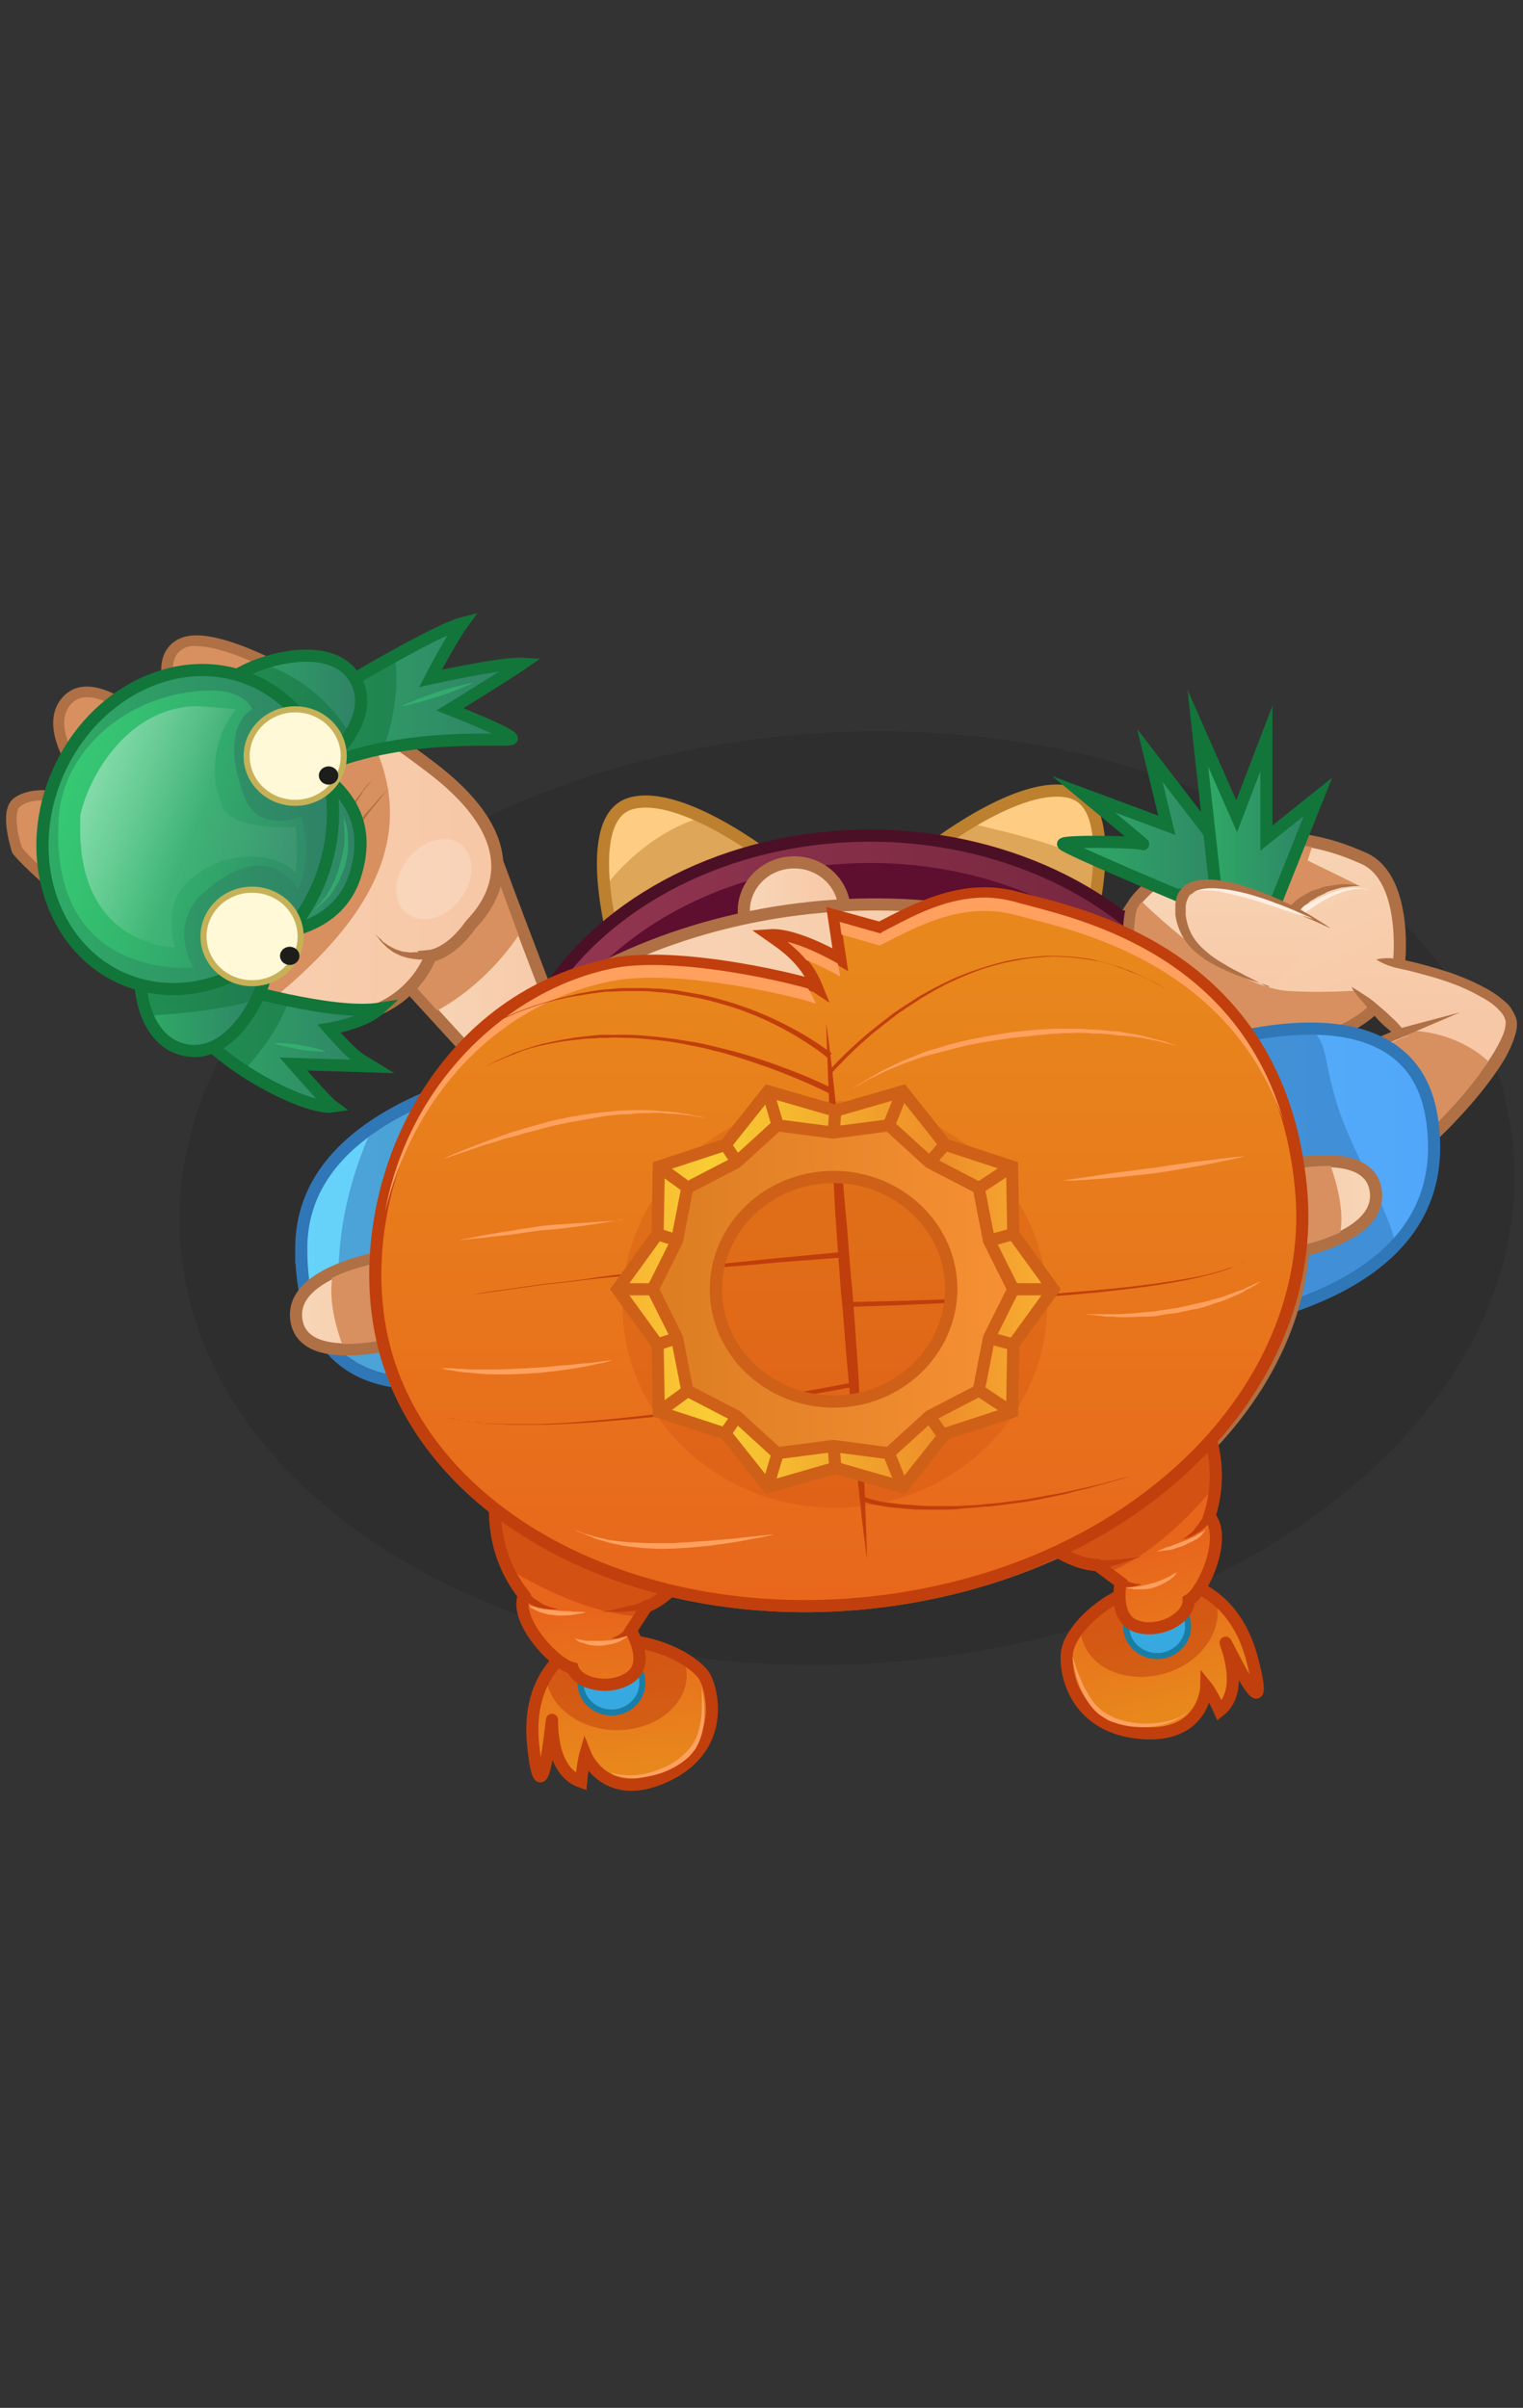 <?xml version="1.0" encoding="UTF-8" standalone="no"?>
<!-- Generator: Adobe Illustrator 18.0.0, SVG Export Plug-In . SVG Version: 6.00 Build 0) -->

<svg
   xmlns:dc="http://purl.org/dc/elements/1.1/"
   xmlns:cc="http://creativecommons.org/ns#"
   xmlns:rdf="http://www.w3.org/1999/02/22-rdf-syntax-ns#"
   xmlns:svg="http://www.w3.org/2000/svg"
   xmlns="http://www.w3.org/2000/svg"
   xmlns:sodipodi="http://sodipodi.sourceforge.net/DTD/sodipodi-0.dtd"
   xmlns:inkscape="http://www.inkscape.org/namespaces/inkscape"
   id="Layer_1"
   xml:space="preserve"
   version="1.1"
   viewBox="0 0 250.9 396.5"
   enable-background="new 0 0 250.9 396.5"
   inkscape:version="0.48.4 r9939"
   width="100%"
   height="100%"
   sodipodi:docname="Kirsty.svg"><rect x="0" y="0" width="250.9" height="396.5" fill="#333333" stroke="none"/><defs
     id="defs5450" /><sodipodi:namedview
     pagecolor="#ffffff"
     bordercolor="#666666"
     borderopacity="1"
     objecttolerance="10"
     gridtolerance="10"
     guidetolerance="10"
     inkscape:pageopacity="0"
     inkscape:pageshadow="2"
     inkscape:window-width="1920"
     inkscape:window-height="1028"
     id="namedview5448"
     showgrid="false"
     inkscape:zoom="0.59520807"
     inkscape:cx="-68.599788"
     inkscape:cy="198.25"
     inkscape:window-x="0"
     inkscape:window-y="0"
     inkscape:window-maximized="1"
     inkscape:current-layer="Layer_1" /><path
     enable-background="new "
     d="m 133.729,120.803 c 60.6,-4.2 112.4,26.7 115.6,68.9 3.2,42.3 -43.4,79.9 -104,84.1 -60.6,4.2 -112.4,-26.6 -115.6,-68.9 -3.2,-42.3 43.4,-79.9 104,-84.1 z"
     id="path5032"
     inkscape:connector-curvature="0"
     style="opacity:0.1" /><path
     stroke-miterlimit="10"
     d="m 152.829,140.203 c 0,0 15.2,-12.1 23.7,-9.7 8.5,2.4 2.6,23.4 2.6,23.4 l -26.3,-13.7 z"
     id="path5034"
     inkscape:connector-curvature="0"
     style="fill:#ffcc83;stroke:#bc802f;stroke-width:2;stroke-miterlimit:10" /><path
     enable-background="new "
     d="m 154.329,140.103 24.2,12.6 c 0.7,-2.7 1.5,-6.8 1.6,-10.7 -5.5,-2.9 -13.4,-4.8 -19.4,-6.2 -2.7,1.6 -5.1,3.3 -6.4,4.3 z"
     id="path5036"
     inkscape:connector-curvature="0"
     style="opacity:0.5;fill:#bc802f" /><path
     stroke-miterlimit="10"
     d="m 127.629,142.003 c 0,0 -15.2,-12.1 -23.7,-9.7 -8.5,2.4 -2.6,23.4 -2.6,23.4 l 26.3,-13.7 z"
     id="path5038"
     inkscape:connector-curvature="0"
     style="fill:#ffcc83;stroke:#bc802f;stroke-width:2;stroke-miterlimit:10" /><path
     enable-background="new "
     d="m 100.329,145.203 c 0.3,3.5 0.9,7 1.5,9.4 l 24.2,-12.6 c -2,-1.5 -6.7,-4.8 -11.7,-7 -5.3,1.8 -10.4,5.8 -14,10.2 z"
     id="path5040"
     inkscape:connector-curvature="0"
     style="opacity:0.5;fill:#bc802f" /><linearGradient
     id="SVGID_1_"
     y2="209.33"
     gradientUnits="userSpaceOnUse"
     x2="203.65"
     gradientTransform="matrix(1,0,0,-1,0,396)"
     y1="209.33"
     x1="83.045"><stop
       stop-color="#953752"
       offset="0"
       id="stop5043" /><stop
       stop-color="#72243C"
       offset="1"
       id="stop5045" /></linearGradient><ellipse
     rx="60.3"
     ry="48.8"
     cy="186.7"
     cx="143.3"
     stroke-miterlimit="10"
     id="ellipse5047"
     style="fill:url(#SVGID_1_);stroke:#4c1026;stroke-width:2;stroke-miterlimit:10"
     sodipodi:cx="143.3"
     sodipodi:cy="186.7"
     sodipodi:rx="60.299999"
     sodipodi:ry="48.799999"
     transform="translate(0.029,-0.297)" /><ellipse
     cy="188.9"
     cx="143.3"
     rx="57.5"
     ry="46.5"
     id="ellipse5049"
     sodipodi:cx="143.3"
     sodipodi:cy="188.89999"
     sodipodi:rx="57.5"
     sodipodi:ry="46.5"
     transform="translate(0.029,-0.297)"
     style="fill:#5e0e2f" /><linearGradient
     id="SVGID_2_"
     y2="220.53"
     gradientUnits="userSpaceOnUse"
     x2="217.08"
     gradientTransform="matrix(1,0,0,-1,0.029,395.703)"
     y1="259.3"
     x1="200.37"><stop
       stop-color="#F7D7B8"
       offset="0"
       id="stop5052" /><stop
       stop-color="#F7CFAF"
       offset=".483"
       id="stop5054" /><stop
       stop-color="#F7C7A6"
       offset="1"
       id="stop5056" /></linearGradient><path
     stroke-miterlimit="10"
     d="m 186.729,148.903 c 2.3,-3.6 17.1,-16.9 37.6,-7.7 7.5,2.9 6.2,16.7 6.2,16.7 0,0 0.2,13.1 -23.7,14.9 -24,1.9 -21.3,-22 -20.1,-23.9 z"
     id="path5058"
     style="fill:url(#SVGID_2_);stroke:#af7045;stroke-width:2;stroke-miterlimit:10"
     inkscape:connector-curvature="0" /><path
     d="m 212.429,163.203 c -8.4,-0.5 -19.1,-9.7 -24.3,-14.7 -0.3,0.3 -0.5,0.6 -0.7,0.9 -0.6,1 -1.7,9.4 2.1,15.6 3.2,5.3 9,7.7 17.2,7.1 13.1,-1 18.7,-5.5 21.1,-9.1 -3.2,-0.1 -7.8,0.6 -15.4,0.2 z"
     id="path5060"
     inkscape:connector-curvature="0"
     style="fill:#d89060" /><path
     d="m 210.129,138.903 c -7.2,0 -12.9,2.5 -16.8,5.1 5.2,4.7 15.6,8.3 15.6,8.3 0,0 10.2,-7.6 14.9,-6.5 l -8.4,-4.1 c 0,0 0.3,-1 0.7,-2.2 -2,-0.4 -4,-0.6 -6,-0.6 z"
     id="path5062"
     inkscape:connector-curvature="0"
     style="fill:#d89060" /><linearGradient
     id="SVGID_3_"
     y2="259.82"
     gradientUnits="userSpaceOnUse"
     x2="205.86"
     gradientTransform="matrix(1,0,0,-1,0.029,395.703)"
     y1="259.82"
     x1="175.13"><stop
       stop-color="#2FAC66"
       offset=".005"
       id="stop5065" /><stop
       stop-color="#2F8166"
       offset="1"
       id="stop5067" /></linearGradient><path
     stroke-miterlimit="10"
     d="m 193.929,147.403 c 0,0 -18.6,-7.8 -18.8,-8.4 -0.2,-0.6 12.6,-0.4 13.2,0 0.6,0.4 -9.8,-8.2 -9.8,-8.2 l 13.7,5.1 -2.8,-11.5 16.4,21.3 -11.9,1.7 z"
     id="path5069"
     style="fill:url(#SVGID_3_);stroke:#12753a;stroke-width:2;stroke-miterlimit:10"
     inkscape:connector-curvature="0" /><linearGradient
     id="SVGID_4_"
     y2="260.4"
     gradientUnits="userSpaceOnUse"
     x2="217.13"
     gradientTransform="matrix(1,0,0,-1,0,396)"
     y1="260.4"
     x1="197.33"><stop
       stop-color="#2FAC66"
       offset=".005"
       id="stop5072" /><stop
       stop-color="#2F8166"
       offset="1"
       id="stop5074" /></linearGradient><polygon
     stroke-miterlimit="10"
     points="203.7,134.7 208.6,121.9 208.6,138.3 217.1,131.5 209.3,151 200.5,149.2 197.3,120.2 "
     id="polygon5076"
     style="fill:url(#SVGID_4_);stroke:#12753a;stroke-width:2;stroke-miterlimit:10"
     transform="translate(0.029,-0.297)" /><path
     d="m 214.429,149.503 c 0,0 2.5,-1.6 5.2,-2.6 0.7,-0.2 1.4,-0.5 2.1,-0.6 0.3,-0.1 0.7,-0.1 1,-0.1 0.3,-0.1 0.6,0 0.9,0 0.3,0 0.5,0.1 0.7,0.1 0.2,0 0.4,0.1 0.6,0.1 0.3,0.1 0.5,0.2 0.5,0.2 0,0 -0.2,0 -0.5,-0.1 -0.1,-0.1 -0.3,-0.1 -0.6,-0.1 -0.2,0 -0.5,-0.1 -0.7,0 -0.3,0 -0.6,0 -0.9,0.1 -0.3,0.1 -0.6,0.1 -0.9,0.2 -0.7,0.2 -1.3,0.4 -2,0.7 -1.3,0.6 -2.5,1.3 -3.4,1.9 l -1.5,1 -0.5,-0.8 z"
     id="path5078"
     inkscape:connector-curvature="0"
     style="fill:#ffeee1" /><linearGradient
     id="SVGID_5_"
     y2="226.31"
     gradientUnits="userSpaceOnUse"
     x2="206.71"
     gradientTransform="matrix(1,0,0,-1,0.029,395.703)"
     y1="260.79"
     x1="206.71"><stop
       stop-color="#F7D7B8"
       offset="0"
       id="stop5081" /><stop
       stop-color="#F7CFAF"
       offset=".483"
       id="stop5083" /><stop
       stop-color="#F7C7A6"
       offset="1"
       id="stop5085" /></linearGradient><path
     d="m 209.329,162.503 c -6,-2.7 -15.4,-5.2 -14.9,-13.5 0.4,-8.3 19.4,0.5 24.7,3.7"
     id="path5087"
     style="fill:url(#SVGID_5_)"
     inkscape:connector-curvature="0" /><path
     d="m 209.329,162.503 c 0,0 -0.7,-0.3 -2,-0.7 -1.3,-0.4 -3.2,-1 -5.4,-2 -1.1,-0.5 -2.3,-1.1 -3.4,-1.8 -1.1,-0.8 -2.3,-1.7 -3.2,-3 -0.9,-1.3 -1.5,-2.8 -1.7,-4.4 v -1.8 l 0.1,-0.6 c 0.2,-1 0.7,-1.8 1.5,-2.4 0.8,-0.6 1.7,-0.8 2.6,-0.9 0.9,-0.1 1.7,-0.1 2.5,0 1.6,0.2 3.2,0.5 4.6,1 2.9,0.9 5.4,2 7.5,3 2.1,1 3.8,2 5,2.8 1.2,0.7 1.8,1.2 1.8,1.2 0,0 -2.8,-1.4 -7.2,-3.1 -2.2,-0.8 -4.7,-1.8 -7.5,-2.5 -1.4,-0.4 -2.9,-0.6 -4.3,-0.8 -1.4,-0.1 -3,0 -3.9,0.7 -0.5,0.3 -0.7,0.8 -0.9,1.4 l -0.1,0.6 v 1.5 c 0.2,1.4 0.6,2.6 1.3,3.7 0.7,1.1 1.7,2 2.7,2.8 1,0.8 2.1,1.4 3.1,2 1,0.6 2,1 2.8,1.5 0.9,0.4 1.6,0.8 2.2,1.1 0.6,0.3 1.1,0.6 1.4,0.7 0.3,-0.1 0.5,0 0.5,0 z"
     id="path5089"
     inkscape:connector-curvature="0"
     style="fill:#af7045" /><path
     d="m 195.729,147.803 c 0,0 0.1,-0.3 0.6,-0.7 0.5,-0.4 1.4,-0.7 2.4,-0.8 1.1,-0.1 2.3,0 3.6,0.2 1.3,0.2 2.6,0.5 4,0.9 1.3,0.4 2.6,0.8 3.8,1.3 1.2,0.4 2.3,0.9 3.3,1.3 0.9,0.4 1.7,0.8 2.3,1 0.5,0.3 0.8,0.4 0.8,0.4 0,0 -0.3,-0.1 -0.9,-0.3 -0.6,-0.2 -1.4,-0.4 -2.4,-0.7 -1,-0.3 -2.1,-0.7 -3.3,-1.1 -1.2,-0.4 -2.5,-0.8 -3.8,-1.2 -1.3,-0.4 -2.6,-0.7 -3.9,-1 -1.2,-0.3 -2.4,-0.5 -3.4,-0.5 -0.5,0 -1,0 -1.4,0.1 -0.4,0.1 -0.7,0.2 -1,0.3 -0.2,0.2 -0.4,0.3 -0.5,0.4 -0.1,0.4 -0.2,0.4 -0.2,0.4 z"
     id="path5091"
     inkscape:connector-curvature="0"
     style="fill:#ffeee1" /><path
     d="m 224.229,145.903 h -0.5 c -0.3,0 -0.8,0 -1.4,0.1 -0.3,0 -0.6,0.1 -0.9,0.1 -0.3,0 -0.6,0.1 -1,0.2 -0.3,0.1 -0.7,0.2 -1,0.3 -0.3,0.1 -0.7,0.2 -1,0.4 -0.3,0.2 -0.6,0.3 -1,0.5 -0.3,0.1 -0.6,0.3 -0.9,0.5 -0.3,0.2 -0.6,0.3 -0.8,0.5 -0.2,0.2 -0.4,0.4 -0.7,0.5 -0.4,0.3 -0.7,0.7 -0.9,0.9 l -0.3,0.3 -1.3,-1.1 c 0,0 0.2,-0.1 0.4,-0.3 0.3,-0.2 0.6,-0.6 1.1,-0.9 0.3,-0.2 0.5,-0.3 0.8,-0.5 0.3,-0.2 0.6,-0.3 0.9,-0.5 0.3,-0.2 0.7,-0.3 1,-0.4 0.4,-0.1 0.7,-0.2 1.1,-0.4 0.4,-0.1 0.8,-0.2 1.1,-0.2 0.4,-0.1 0.7,-0.1 1.1,-0.2 0.4,0 0.7,-0.1 1,-0.1 h 0.9 c 0.6,0 1,0.1 1.4,0.1 0.7,0.2 0.9,0.2 0.9,0.2 z"
     id="path5093"
     inkscape:connector-curvature="0"
     style="fill:#af7045" /><linearGradient
     id="SVGID_6_"
     y2="226.31"
     gradientUnits="userSpaceOnUse"
     x2="235.72"
     gradientTransform="matrix(1,0,0,-1,0.029,395.703)"
     y1="260.79"
     x1="235.72"><stop
       stop-color="#F7D7B8"
       offset="0"
       id="stop5096" /><stop
       stop-color="#F7CFAF"
       offset=".483"
       id="stop5098" /><stop
       stop-color="#F7C7A6"
       offset="1"
       id="stop5100" /></linearGradient><path
     d="m 222.629,162.503 7.9,7.7 -6.3,2.8 c 0,0 8,16 8.9,16.3 0.9,0.3 17.4,-16 15.6,-21.5 -1.7,-5.4 -16.5,-9 -22,-9.8"
     id="path5102"
     style="fill:url(#SVGID_6_)"
     inkscape:connector-curvature="0" /><path
     d="m 222.629,162.503 c 0.9,0.5 1.6,1 2.4,1.5 0.8,0.5 1.5,1.1 2.2,1.7 0.7,0.6 1.4,1.2 2,1.8 0.7,0.6 1.3,1.3 1.9,2 l 0.8,1 -1,0.3 -6.3,2.8 0.4,-1.1 4.1,7.7 2.1,3.8 c 0.7,1.3 1.4,2.5 2.2,3.7 0.1,0.1 0.2,0.3 0.3,0.4 0,0 0.1,0.1 0.1,0.2 l -0.1,-0.1 h -0.1 l -0.3,-0.1 h -0.4 c 0,0 0.1,-0.1 0.2,-0.1 0.1,-0.1 0.3,-0.2 0.4,-0.3 0.5,-0.4 1.1,-0.9 1.6,-1.4 1.1,-1 2.1,-2 3.1,-3.1 2,-2.1 3.9,-4.3 5.6,-6.6 0.9,-1.2 1.7,-2.3 2.4,-3.5 0.7,-1.2 1.4,-2.5 1.7,-3.7 0.1,-0.6 0.2,-1.2 0,-1.6 -0.1,-0.4 -0.2,-0.5 -0.4,-0.8 -0.2,-0.3 -0.4,-0.5 -0.6,-0.7 -0.9,-1 -2.1,-1.7 -3.4,-2.4 -2.5,-1.4 -5.3,-2.4 -8.2,-3.2 -1.4,-0.4 -2.9,-0.8 -4.3,-1.1 -1.5,-0.3 -2.9,-0.7 -4.3,-1.6 1.6,-0.4 3.1,-0.2 4.6,0.1 1.5,0.3 3,0.7 4.4,1.1 2.9,0.8 5.8,1.8 8.6,3.3 1.4,0.7 2.7,1.6 3.9,2.7 0.3,0.3 0.6,0.6 0.8,1 0.2,0.3 0.5,0.9 0.6,1.1 0.4,0.9 0.3,1.9 0.1,2.7 -0.4,1.6 -1.1,3 -1.8,4.3 -0.8,1.3 -1.6,2.5 -2.5,3.7 -1.8,2.4 -3.7,4.6 -5.8,6.8 -1,1.1 -2.1,2.1 -3.2,3.2 -0.6,0.5 -1.1,1 -1.7,1.5 -0.2,0.1 -0.3,0.2 -0.5,0.4 -0.1,0.1 -0.2,0.1 -0.3,0.2 -0.1,0 -0.1,0.1 -0.2,0.1 h -0.1 c -0.1,0 -0.2,0 -0.3,0.1 h -0.2 c -0.5,-0.1 -0.2,0 -0.3,-0.1 h -0.1 c -0.1,0 -0.1,-0.1 -0.1,-0.1 -0.1,0 -0.2,-0.2 -0.2,-0.2 l -0.2,-0.2 c -0.1,-0.1 -0.1,-0.2 -0.2,-0.3 -0.1,-0.2 -0.2,-0.3 -0.3,-0.5 -0.8,-1.3 -1.5,-2.6 -2.2,-3.9 l -2,-3.9 -3.9,-7.8 -0.4,-0.7 0.8,-0.4 6.3,-2.8 -0.2,1.3 -2.1,-1.8 c -0.7,-0.6 -1.3,-1.3 -1.9,-2 -0.6,-0.7 -1.2,-1.4 -1.8,-2.1 -0.7,-0.8 -1.3,-1.5 -1.7,-2.3 z"
     id="path5104"
     inkscape:connector-curvature="0"
     style="fill:#af7045" /><path
     d="m 245.129,174.703 c -3.3,-3 -8.2,-5 -13.5,-5 l 0.9,-0.5 c -0.4,0.2 -0.8,0.4 -1.3,0.6 l 0.7,0.8 -1,0.3 -5.5,2.5 3.7,7 2.1,3.8 c 0.7,1.3 1.4,2.5 2.2,3.7 v 0.1 c 0.5,-0.4 1.1,-0.9 1.6,-1.4 1.1,-1 2.1,-2 3.1,-3.1 2,-2.1 3.9,-4.3 5.6,-6.6 0.5,-0.8 1,-1.5 1.4,-2.2 z"
     id="path5106"
     inkscape:connector-curvature="0"
     style="fill:#d89060" /><line
     y1="170.403"
     x2="240.529"
     x1="229.929"
     y2="166.703"
     id="line5108"
     style="fill:none" /><polygon
     points="230.2,171.4 229.6,169.9 240.5,167 "
     id="polygon5110"
     transform="translate(0.029,-0.297)"
     style="fill:#af7045" /><linearGradient
     id="SVGID_7_"
     y2="237.34"
     gradientUnits="userSpaceOnUse"
     x2="95.596"
     gradientTransform="matrix(1,0,0,-1,0.029,395.703)"
     y1="237.34"
     x1="66.11"><stop
       stop-color="#F7D7B8"
       offset="0"
       id="stop5113" /><stop
       stop-color="#F7CFAF"
       offset=".483"
       id="stop5115" /><stop
       stop-color="#F7C7A6"
       offset="1"
       id="stop5117" /></linearGradient><path
     stroke-miterlimit="10"
     d="m 66.129,161.103 18.5,20.2 11,-3.3 c 0,0 -12.8,-33.1 -15.6,-41.3 -2.7,-8.2 -13.9,24.4 -13.9,24.4 z"
     id="path5119"
     style="fill:url(#SVGID_7_);stroke:#af7045;stroke-width:2;stroke-miterlimit:10"
     inkscape:connector-curvature="0" /><path
     d="m 79.229,137.003 c -0.1,-0.2 -0.1,-0.3 -0.2,-0.4 -0.4,0.1 -0.8,0.1 -1.1,0.2 -2.3,2.5 -6.8,12.5 -10.9,24.1 l 5,5.5 c 4.9,-2.6 10.1,-7.4 13.4,-12.4 -2.6,-7.1 -5.1,-13.9 -6.2,-17 z"
     id="path5121"
     inkscape:connector-curvature="0"
     style="fill:#d89060" /><linearGradient
     id="SVGID_8_"
     y2="258.96"
     gradientUnits="userSpaceOnUse"
     x2="81.941"
     gradientTransform="matrix(1,0,0,-1,0.029,395.703)"
     y1="258.96"
     x1="1.932"><stop
       stop-color="#F7D7B8"
       offset="0"
       id="stop5124" /><stop
       stop-color="#F7CFAF"
       offset=".483"
       id="stop5126" /><stop
       stop-color="#F7C7A6"
       offset="1"
       id="stop5128" /></linearGradient><path
     stroke-miterlimit="10"
     d="m 70.929,157.403 c 0,0 -6.7,21 -41.2,3.7 -21.8,-14.6 -26.8,-21.1 -26.8,-21.1 0,0 -2.1,-6.3 0,-7.8 2.1,-1.5 6.8,-1.9 12.4,1.7 5.5,3.7 0.6,-2.8 0.6,-2.8 0,0 -9.8,-10.6 -4.7,-15.8 5.1,-5.2 16.9,7.5 16.9,7.5 l 2.8,-3.3 c 0,0 -6.7,-10.2 -1.2,-13.3 5.5,-3.1 23.5,6.7 41.2,20.1 17.7,13.4 9.4,23 6.6,26 -3.4,4.8 -6.6,5.1 -6.6,5.1 z"
     id="path5130"
     style="fill:url(#SVGID_8_);stroke:#af7045;stroke-width:2;stroke-miterlimit:10"
     inkscape:connector-curvature="0" /><path
     enable-background="new "
     d="m 75.529,138.803 c 2.6,1.6 2.9,5.5 0.6,8.8 -2.2,3.3 -6.1,4.7 -8.7,3.1 -2.6,-1.6 -2.9,-5.5 -0.6,-8.8 2.3,-3.3 6.2,-4.7 8.7,-3.1 z"
     id="path5132"
     inkscape:connector-curvature="0"
     style="opacity:0.3;fill:#ffeee1" /><path
     d="m 30.229,106.803 c -0.9,0.5 -1.4,1.2 -1.6,2.1 -1,3.8 3,10 3.1,10 l 0.3,0.5 -3.9,4.5 -0.7,-0.7 c -0.1,-0.1 -7.9,-8.4 -13.1,-8.4 -1,0 -1.8,0.3 -2.5,1 -4.5,4.6 4.6,14.6 4.7,14.7 2.7,3.6 2.2,4.4 2.1,4.7 -0.2,0.4 -0.6,0.6 -1.1,0.6 -0.4,0 -1.1,-0.2 -2.8,-1.3 -3.4,-2.2 -6.1,-2.7 -7.8,-2.7 -1.4,0 -2.7,0.3 -3.6,1 -1.1,0.8 -0.5,4.5 0.3,6.8 0.7,0.9 6.6,7.5 26.5,20.8 4.3,2.2 8.4,3.8 12.2,4.9 0.1,-0.1 0.3,-0.2 0.4,-0.3 l -0.2,0.4 c 0.3,0.1 0.6,0.2 0.9,0.3 17.6,-13.9 26.8,-28.8 16.5,-46.3 -12.1,-8.1 -22.4,-13 -27.6,-13 -0.8,-0.1 -1.6,0.1 -2.1,0.4 z"
     id="path5134"
     inkscape:connector-curvature="0"
     style="fill:#d89060" /><path
     d="m 56.129,139.303 c 0,0 0.5,-0.7 1.2,-1.6 0.4,-0.5 0.8,-1.1 1.3,-1.7 0.5,-0.6 1,-1.2 1.5,-1.9 0.5,-0.6 1.1,-1.2 1.6,-1.8 0.3,-0.3 0.5,-0.6 0.7,-0.8 0.2,-0.3 0.5,-0.5 0.7,-0.7 0.9,-0.9 1.4,-1.5 1.4,-1.5 0,0 -0.5,0.6 -1.3,1.5 -0.2,0.2 -0.4,0.5 -0.6,0.7 -0.2,0.3 -0.4,0.6 -0.7,0.9 -0.5,0.6 -1,1.2 -1.5,1.9 -0.5,0.7 -0.9,1.3 -1.4,1.9 -0.4,0.6 -0.8,1.2 -1.1,1.7 -0.7,1 -1.1,1.7 -1.1,1.7 l -0.7,-0.3 z"
     id="path5136"
     inkscape:connector-curvature="0"
     style="fill:#af7045" /><path
     d="m 55.629,136.903 c 0,0 0.3,-0.6 0.7,-1.5 0.1,-0.2 0.2,-0.5 0.4,-0.7 0.1,-0.3 0.3,-0.5 0.5,-0.8 0.3,-0.5 0.7,-1.1 1,-1.7 0.4,-0.5 0.8,-1.1 1.2,-1.6 0.2,-0.2 0.4,-0.5 0.5,-0.7 0.2,-0.2 0.4,-0.4 0.5,-0.6 0.7,-0.7 1.1,-1.2 1.1,-1.2 0,0 -0.4,0.5 -1,1.3 -0.2,0.2 -0.3,0.4 -0.5,0.6 -0.2,0.2 -0.3,0.5 -0.5,0.8 -0.3,0.5 -0.7,1.1 -1,1.6 -0.3,0.6 -0.6,1.2 -0.9,1.7 -0.1,0.3 -0.3,0.5 -0.4,0.8 -0.1,0.3 -0.2,0.5 -0.3,0.7 -0.4,0.9 -0.6,1.5 -0.6,1.5 l -0.7,-0.2 z"
     id="path5138"
     inkscape:connector-curvature="0"
     style="fill:#af7045" /><linearGradient
     id="SVGID_9_"
     y2="223.72"
     gradientUnits="userSpaceOnUse"
     x2="62.443"
     gradientTransform="matrix(1,0,0,-1,0.029,395.703)"
     y1="223.72"
     x1="29.745"><stop
       stop-color="#2FAC66"
       offset=".005"
       id="stop5141" /><stop
       stop-color="#2F8166"
       offset="1"
       id="stop5143" /></linearGradient><path
     stroke-miterlimit="10"
     d="m 38.229,162.403 c 0,0 16.5,4.9 24.3,3.7 -2.6,2.4 -8.3,3.3 -8.3,3.3 0,0 3.4,4 5.2,5.1 l 1.8,1.1 -12.9,-0.4 c 0,0 5.4,6.2 6.5,7 -4.5,0.7 -21.1,-7.9 -24.3,-15.6 -3.4,-7.6 7.7,-4.2 7.7,-4.2 z"
     id="path5145"
     style="fill:url(#SVGID_9_);stroke:#12753a;stroke-width:2;stroke-miterlimit:10"
     inkscape:connector-curvature="0" /><path
     enable-background="new "
     d="m 37.929,163.203 c 0,0 -2.4,-0.7 -4.4,-0.7 -0.9,0 -2.1,0.1 -2.6,0.8 -0.4,0.6 -0.3,1.7 0.3,3.1 1.3,3.2 5.2,6.6 9.4,9.4 2.8,-3.2 5.5,-7 6.6,-10.2 -5,-1.2 -9,-2.3 -9.3,-2.4 z"
     id="path5147"
     inkscape:connector-curvature="0"
     style="opacity:0.5;fill:#12753a" /><g
     id="g5149"
     transform="translate(0.029,-0.297)"
     style="opacity:0.4"><path
       d="m 45.1,172.1 c 0,0 0.6,-0.1 1.4,0 0.8,0 1.9,0.1 2.9,0.3 1.1,0.2 2.1,0.4 2.9,0.6 0.8,0.2 1.3,0.4 1.3,0.4 0,0 -0.6,0.1 -1.4,0 -0.8,0 -1.9,-0.1 -2.9,-0.3 -1.1,-0.2 -2.1,-0.4 -2.9,-0.6 -0.8,-0.2 -1.3,-0.4 -1.3,-0.4 z"
       id="path5151"
       inkscape:connector-curvature="0"
       style="fill:#3ad87a" /></g><linearGradient
     id="SVGID_10_"
     y2="235.87"
     gradientUnits="userSpaceOnUse"
     x2="44.07"
     gradientTransform="matrix(1,0,0,-1,0.029,395.703)"
     y1="235.87"
     x1="22.924"><stop
       stop-color="#2FAC66"
       offset=".005"
       id="stop5154" /><stop
       stop-color="#2F8166"
       offset="1"
       id="stop5156" /></linearGradient><path
     stroke-miterlimit="10"
     d="m 44.029,157.503 c 1,3.1 -5.3,18.4 -14.6,15.1 -9.3,-3.3 -7.7,-23.2 0.2,-25.7 7.8,-2.5 14.4,10.6 14.4,10.6 z"
     id="path5158"
     style="fill:url(#SVGID_10_);stroke:#12753a;stroke-width:2;stroke-miterlimit:10"
     inkscape:connector-curvature="0" /><path
     enable-background="new "
     d="m 43.229,157.803 c -0.2,-0.4 -1.8,-3.4 -4.2,-6 -5.1,-0.2 -10.9,1 -14.4,2.8 -0.5,1.6 -0.7,3.5 -0.8,5.4 0,2.4 0.3,5 1.3,7.2 4.8,-0.3 11,-0.9 16.1,-2.3 1.6,-3.1 2.2,-6.1 2,-7.1 z"
     id="path5160"
     inkscape:connector-curvature="0"
     style="opacity:0.5;fill:#12753a" /><linearGradient
     id="SVGID_11_"
     y2="280.54"
     gradientUnits="userSpaceOnUse"
     x2="86.089"
     gradientTransform="matrix(1,0,0,-1,0.029,395.703)"
     y1="280.54"
     x1="42.353"><stop
       stop-color="#2FAC66"
       offset=".005"
       id="stop5163" /><stop
       stop-color="#2F8166"
       offset="1"
       id="stop5165" /></linearGradient><path
     stroke-miterlimit="10"
     d="m 58.529,111.703 c 0,0 13.7,-8.1 17.7,-9.1 -2.1,2.9 -5.3,9.1 -5.3,9.1 0,0 11.7,-2.6 15.1,-2.4 -2.6,1.8 -11.9,7.5 -11.9,7.5 0,0 10.2,4 10.2,4.8 0,0.8 -16.6,-1.5 -31.4,4.7 -14.9,6.2 -9.7,-9.4 -9.7,-9.4 l 15.3,-5.2 z"
     id="path5167"
     style="fill:url(#SVGID_11_);stroke:#12753a;stroke-width:2;stroke-miterlimit:10"
     inkscape:connector-curvature="0" /><path
     enable-background="new "
     d="m 65.129,108.903 c -3.3,1.9 -6,3.5 -6.1,3.5 l -0.2,0.1 -14.9,4.9 c -0.6,1.9 -1.3,6.2 0.2,8.2 1.3,1.7 4.2,1.6 8.5,-0.1 3.6,-1.5 7.3,-2.5 10.9,-3.2 1.3,-4.1 2.2,-9.2 1.6,-13.4 z"
     id="path5169"
     inkscape:connector-curvature="0"
     style="opacity:0.5;fill:#12753a" /><g
     id="g5171"
     transform="translate(0.029,-0.297)"
     style="opacity:0.4"><path
       d="m 66.1,116.6 c 0,0 0.7,-0.4 1.8,-0.8 1.1,-0.5 2.6,-1 4,-1.5 1.5,-0.5 3,-0.9 4.2,-1.2 1.2,-0.3 1.9,-0.4 1.9,-0.4 0,0 -0.7,0.4 -1.8,0.8 -1.1,0.5 -2.6,1 -4.1,1.5 -1.5,0.5 -3,0.9 -4.2,1.2 -1,0.3 -1.8,0.4 -1.8,0.4 z"
       id="path5173"
       inkscape:connector-curvature="0"
       style="fill:#3ad87a" /></g><linearGradient
     id="SVGID_12_"
     y2="276.35"
     gradientUnits="userSpaceOnUse"
     x2="59.566"
     gradientTransform="matrix(1,0,0,-1,0.029,395.703)"
     y1="276.35"
     x1="35.416"><stop
       stop-color="#2FAC66"
       offset=".005"
       id="stop5176" /><stop
       stop-color="#2F8166"
       offset="1"
       id="stop5178" /></linearGradient><path
     stroke-miterlimit="10"
     d="m 37.429,112.603 c 1.7,-2.9 17.7,-8.8 21.5,0 3.8,8.8 -12.6,21.2 -19.8,17.3 -7.2,-3.8 -1.7,-17.3 -1.7,-17.3 z"
     id="path5180"
     style="fill:url(#SVGID_12_);stroke:#12753a;stroke-width:2;stroke-miterlimit:10"
     inkscape:connector-curvature="0" /><path
     enable-background="new "
     d="m 54.829,117.003 c -3,-3.4 -6.4,-5.7 -10.3,-7.3 -3.1,0.9 -5.7,2.3 -6.3,3.2 -0.4,1 -4.9,12.9 1.4,16.3 0.8,0.4 1.7,0.6 2.8,0.6 4.5,0 10.9,-3.9 14.2,-8.6 0.2,-0.3 0.4,-0.7 0.6,-1 -0.6,-1 -1.4,-2 -2.4,-3.2 z"
     id="path5182"
     inkscape:connector-curvature="0"
     style="opacity:0.5;fill:#12753a" /><linearGradient
     id="SVGID_13_"
     y2="256.48"
     gradientUnits="userSpaceOnUse"
     x2="59.319"
     gradientTransform="matrix(1,0,0,-1,0.029,395.703)"
     y1="256.48"
     x1="38.937"><stop
       stop-color="#2FAC66"
       offset=".005"
       id="stop5185" /><stop
       stop-color="#2F8166"
       offset="1"
       id="stop5187" /></linearGradient><path
     stroke-miterlimit="10"
     d="m 49.529,124.503 c 3,3.2 12.8,7.4 9,19.6 -3.7,11.8 -19.5,9.8 -19.5,9.8 l 10.5,-29.4 z"
     id="path5189"
     style="fill:url(#SVGID_13_);stroke:#12753a;stroke-width:2;stroke-miterlimit:10"
     inkscape:connector-curvature="0" /><linearGradient
     id="SVGID_14_"
     y2="259.1"
     gradientUnits="userSpaceOnUse"
     x2="54.841"
     gradientTransform="matrix(1,0,0,-1,0.029,395.703)"
     y1="259.1"
     x1="6.957"><stop
       stop-color="#2FAC66"
       offset=".005"
       id="stop5192" /><stop
       stop-color="#2F8166"
       offset="1"
       id="stop5194" /></linearGradient><path
     stroke-miterlimit="10"
     d="m 53.229,143.603 c -4.8,14 -18.7,22.2 -31,18.3 -12.3,-3.9 -18.4,-18.4 -13.6,-32.3 4.8,-14 18.7,-22.2 31,-18.3 12.3,3.9 18.4,18.3 13.6,32.3 z"
     id="path5196"
     style="fill:url(#SVGID_14_);stroke:#12753a;stroke-width:2;stroke-miterlimit:10"
     inkscape:connector-curvature="0" /><linearGradient
     id="SVGID_15_"
     y2="252.58"
     gradientUnits="userSpaceOnUse"
     x2="47.037"
     gradientTransform="matrix(1,0,0,-1,0.029,395.703)"
     y1="276.23"
     x1="-10.029"><stop
       stop-color="#3AD87A"
       offset="0"
       id="stop5199" /><stop
       stop-color="#3AD87A"
       stop-opacity=".1"
       offset="1"
       id="stop5201" /></linearGradient><path
     d="m 9.629,136.003 c 0,-12.5 12,-22.5 25.8,-22.3 5.3,0.3 6.1,3.1 6.1,3.1 0,0 -6,2.9 -0.9,15.3 2.9,5.1 9,2.3 9,2.3 0,0 2.2,5.8 -0.5,12.1 -2.4,-3.7 -7.2,-6.9 -15.6,0.5 -6,5.3 -1.7,12.3 -1.7,12.3 0,0 -23.1,2.4 -22.2,-23.3 z"
     id="path5203"
     style="fill:url(#SVGID_15_)"
     inkscape:connector-curvature="0" /><linearGradient
     id="SVGID_16_"
     y2="259.44"
     gradientUnits="userSpaceOnUse"
     x2="32.394"
     gradientTransform="matrix(1,0,0,-1,0.029,395.703)"
     y1="271.73"
     x1="3.252"><stop
       stop-color="#fff"
       offset="0"
       id="stop5206" /><stop
       stop-color="#fff"
       stop-opacity=".1"
       offset="1"
       id="stop5208" /></linearGradient><path
     enable-background="new "
     d="m 13.229,134.203 c 1.7,-7.4 8.6,-18 19.4,-17.9 4.1,0.2 6.3,0.5 6.3,0.5 0,0 -6.2,6.6 -2.2,16.3 2.3,3.9 11.9,3 11.9,3 0,0 0.7,2.8 0,7.7 -1.9,-2.9 -10.8,-4.8 -17.4,1.1 -4.7,4.1 -2.4,11.1 -2.4,11.1 0,0 -16.4,0 -15.6,-21 v -0.8 z"
     id="path5210"
     style="opacity:0.6;fill:url(#SVGID_16_)"
     inkscape:connector-curvature="0" /><ellipse
     rx="8"
     ry="7.7"
     cy="154.5"
     cx="41.5"
     stroke-miterlimit="10"
     id="ellipse5212"
     sodipodi:cx="41.5"
     sodipodi:cy="154.5"
     sodipodi:rx="8"
     sodipodi:ry="7.6999998"
     transform="translate(0.029,-0.297)"
     style="fill:#fff9d7;stroke:#c6b159;stroke-miterlimit:10" /><ellipse
     rx="8"
     ry="7.7"
     cy="124.8"
     cx="48.6"
     stroke-miterlimit="10"
     id="ellipse5214"
     sodipodi:cx="48.599998"
     sodipodi:cy="124.8"
     sodipodi:rx="8"
     sodipodi:ry="7.6999998"
     transform="translate(0.029,-0.297)"
     style="fill:#fff9d7;stroke:#c6b159;stroke-miterlimit:10" /><ellipse
     cy="157.7"
     cx="47.7"
     rx="1.6"
     ry="1.5"
     id="ellipse5216"
     sodipodi:cx="47.700001"
     sodipodi:cy="157.7"
     sodipodi:rx="1.6"
     sodipodi:ry="1.5"
     transform="translate(0.029,-0.297)"
     style="fill:#1d1d1b" /><ellipse
     cy="128"
     cx="54.1"
     rx="1.6"
     ry="1.5"
     id="ellipse5218"
     sodipodi:cx="54.099998"
     sodipodi:cy="128"
     sodipodi:rx="1.6"
     sodipodi:ry="1.5"
     transform="translate(0.029,-0.297)"
     style="fill:#1d1d1b" /><path
     d="m 71.629,158.003 h -2.6 c -0.3,0 -0.6,-0.1 -1,-0.1 -0.3,-0.1 -0.7,-0.1 -1,-0.2 -0.3,-0.1 -0.7,-0.2 -1,-0.3 -0.3,-0.2 -0.7,-0.3 -1,-0.5 -0.3,-0.1 -0.6,-0.4 -0.9,-0.6 -0.3,-0.2 -0.5,-0.4 -0.7,-0.6 l -0.6,-0.6 c -0.2,-0.2 -0.3,-0.4 -0.4,-0.5 -0.1,-0.2 -0.2,-0.3 -0.3,-0.4 -0.2,-0.2 -0.3,-0.4 -0.3,-0.4 0,0 0.1,0.1 0.3,0.3 l 0.4,0.4 c 0.2,0.1 0.3,0.3 0.5,0.5 0.2,0.2 0.4,0.3 0.7,0.5 0.2,0.2 0.5,0.3 0.8,0.5 0.3,0.1 0.5,0.3 0.9,0.4 0.3,0.1 0.6,0.2 0.9,0.3 0.3,0 0.6,0.1 1,0.1 0.3,0.1 0.6,0 0.9,0 h 0.9 c 0.3,0 0.5,-0.1 0.8,-0.1 0.2,0 0.5,-0.1 0.7,-0.1 0.2,0 0.4,-0.1 0.5,-0.1 0.3,-0.1 0.5,-0.1 0.5,-0.1 v 1.6 z"
     id="path5220"
     inkscape:connector-curvature="0"
     style="fill:#af7045" /><linearGradient
     id="SVGID_17_"
     y2="197"
     gradientUnits="userSpaceOnUse"
     x2="236.17"
     gradientTransform="matrix(1,0,0,-1,0.029,395.703)"
     y1="197"
     x1="49.579"><stop
       stop-color="#67D3F9"
       offset="0"
       id="stop5223" /><stop
       stop-color="#51A6F9"
       offset="1"
       id="stop5225" /></linearGradient><path
     stroke-miterlimit="10"
     d="m 49.629,205.703 c 0,-7.2 2.7,-22.6 37.7,-30.2 35,-7.5 111.6,-3.3 111.6,-3.3 0,0 33.1,-11.4 36.9,11.6 3.8,23 -18.1,31.4 -36.1,34.7 -17.9,3.3 -128.2,10 -129.1,9.4 -0.9,-0.6 -21,2.9 -21,-22.2 z"
     id="path5227"
     style="fill:url(#SVGID_17_);stroke:#3077b7;stroke-width:2;stroke-miterlimit:10"
     inkscape:connector-curvature="0" /><path
     enable-background="new "
     d="m 229.729,204.103 c -2,-7.3 -7.7,-15.2 -10.1,-24.5 -1.3,-4.8 -1.2,-7.4 -2.8,-9.3 h -1.1 c -8.5,0 -16.5,2.8 -16.6,2.8 l -0.2,0.1 h -0.2 c -0.2,0 -21.9,-1.2 -47.1,-1.2 -28.9,0 -50.5,1.5 -64.2,4.5 -11.6,2.5 -20.5,6 -26.7,10.6 -5.2,12.2 -6.4,24.5 -3.2,36.9 4.3,3.1 9.4,3.2 11.8,3.3 0.8,0 1.2,0 1.5,0.1 h 0.4 c 9.7,0 111.6,-6.4 128.2,-9.4 14.5,-2.9 24.6,-7.5 30.3,-13.9 z"
     id="path5229"
     inkscape:connector-curvature="0"
     style="opacity:0.5;fill:#3077b7" /><linearGradient
     id="SVGID_18_"
     y2="245.69"
     gradientUnits="userSpaceOnUse"
     x2="139.08"
     gradientTransform="matrix(1,0,0,-1,0,396)"
     y1="245.69"
     x1="122.44"><stop
       stop-color="#F7D7B8"
       offset="0"
       id="stop5232" /><stop
       stop-color="#F7CFAF"
       offset=".483"
       id="stop5234" /><stop
       stop-color="#F7C7A6"
       offset="1"
       id="stop5236" /></linearGradient><ellipse
     rx="8.3"
     ry="8"
     cy="150.3"
     cx="130.8"
     stroke-miterlimit="10"
     id="ellipse5238"
     style="fill:url(#SVGID_18_);stroke:#af7045;stroke-width:2;stroke-miterlimit:10"
     sodipodi:cx="130.8"
     sodipodi:cy="150.3"
     sodipodi:rx="8.3000002"
     sodipodi:ry="8"
     transform="translate(0.029,-0.297)" /><linearGradient
     id="SVGID_19_"
     y2="189.03"
     gradientUnits="userSpaceOnUse"
     x2="214.86"
     gradientTransform="matrix(1,0,0,-1,0.029,395.703)"
     y1="189.03"
     x1="61.83"><stop
       stop-color="#F7D7B8"
       offset="0"
       id="stop5241" /><stop
       stop-color="#F7CFAF"
       offset=".483"
       id="stop5243" /><stop
       stop-color="#F7C7A6"
       offset="1"
       id="stop5245" /></linearGradient><path
     stroke-miterlimit="10"
     d="m 214.329,195.703 c 4.9,31.3 -25.1,61.6 -67,67.7 -42,6.1 -80,-14.4 -84.9,-45.7 -4.9,-31.3 25.1,-61.6 67,-67.7 42,-6.1 80,14.4 84.9,45.7 z"
     id="path5247"
     style="fill:url(#SVGID_19_);stroke:#af7045;stroke-width:2;stroke-miterlimit:10"
     inkscape:connector-curvature="0" /><linearGradient
     id="SVGID_20_"
     y2="131.17"
     gradientUnits="userSpaceOnUse"
     x2="101.34"
     gradientTransform="matrix(1,0,0,-1,0.029,395.703)"
     y1="105.31"
     x1="102.97"><stop
       stop-color="#E8871C"
       offset="0"
       id="stop5250" /><stop
       stop-color="#E8651C"
       offset="1"
       id="stop5252" /></linearGradient><path
     stroke-miterlimit="10"
     d="m 96.529,270.303 c 0,0 -10.1,3.4 -8.7,17 1.4,13.6 3,-3.7 3.1,-4.1 0.1,-0.4 -0.6,8.3 4.8,10.2 0.3,-3.1 0.7,-4.5 0.7,-4.5 0,0 3.3,8.3 13.4,3.5 10.1,-4.8 7.5,-14.7 6,-16.7 -1.5,-2 -8.2,-6.9 -19.3,-5.4 z"
     id="path5254"
     style="fill:url(#SVGID_20_);stroke:#c13f0c;stroke-width:2;stroke-miterlimit:10"
     inkscape:connector-curvature="0" /><path
     enable-background="new "
     d="m 101.629,284.903 c 6.4,0 11.5,-4.1 11.5,-9.1 0,-0.5 -0.1,-1 -0.2,-1.4 -2.4,-1.6 -6.6,-3.5 -12.4,-3.5 -1.3,0 -2.6,0.1 -3.9,0.3 -0.6,0.2 -4.3,1.7 -6.5,6 1,4.3 5.8,7.7 11.5,7.7 z"
     id="path5256"
     inkscape:connector-curvature="0"
     style="opacity:0.5;fill:#c13f0c" /><ellipse
     rx="5.1"
     ry="4.9"
     cy="277.4"
     cx="100.7"
     stroke-miterlimit="10"
     id="ellipse5258"
     sodipodi:cx="100.7"
     sodipodi:cy="277.39999"
     sodipodi:rx="5.0999999"
     sodipodi:ry="4.9000001"
     transform="translate(0.029,-0.297)"
     style="fill:#36a9e1;stroke:#197ea5;stroke-miterlimit:10" /><linearGradient
     id="SVGID_21_"
     y2="131.03"
     gradientUnits="userSpaceOnUse"
     x2="98.929"
     gradientTransform="matrix(1,0,0,-1,0.029,395.703)"
     y1="105.15"
     x1="100.56"><stop
       stop-color="#E8871C"
       offset="0"
       id="stop5261" /><stop
       stop-color="#E8651C"
       offset="1"
       id="stop5263" /></linearGradient><path
     stroke-miterlimit="10"
     d="m 82.029,244.203 c 0,0 -2.6,9.8 4.3,18.5 -1.7,4.1 5.1,11.4 8,12 0.9,2.7 6.4,3.8 9.6,1.4 3.2,-2.4 0,-7.6 0,-7.6 l 2.6,-4 c 0,0 4.3,-1.2 8,-8 3.7,-6.9 -32.5,-12.3 -32.5,-12.3 z"
     id="path5265"
     style="fill:url(#SVGID_21_);stroke:#c13f0c;stroke-width:2;stroke-miterlimit:10"
     inkscape:connector-curvature="0" /><path
     enable-background="new "
     d="m 82.729,245.103 c -0.3,2 -0.9,7.9 2.2,13.9 5.9,3.5 13,6.5 19.4,7.1 l 1.6,-2.4 0.3,-0.1 c 0,0 4,-1.2 7.4,-7.6 0.2,-0.4 0.2,-0.8 0,-1.2 -2.2,-4.3 -22.3,-8.3 -30.9,-9.7 z"
     id="path5267"
     inkscape:connector-curvature="0"
     style="opacity:0.5;fill:#c13f0c" /><path
     d="m 86.829,262.003 0.2,0.2 c 0.1,0.1 0.3,0.3 0.4,0.5 l 0.3,0.3 c 0.1,0.1 0.2,0.2 0.4,0.3 l 0.9,0.6 c 0.3,0.2 0.6,0.4 1,0.5 0.3,0.1 0.6,0.3 0.9,0.3 0.3,0.1 0.5,0.1 0.7,0.2 0.2,0 0.3,0.1 0.3,0.1 0,0 -0.1,0 -0.3,0 h -0.7 c -0.3,0 -0.6,0 -1,-0.1 -0.4,0 -0.7,-0.1 -1.1,-0.2 -0.4,-0.1 -0.8,-0.2 -1.1,-0.4 -0.2,-0.1 -0.3,-0.1 -0.5,-0.2 -0.2,-0.1 -0.3,-0.2 -0.5,-0.2 -0.3,-0.2 -0.5,-0.3 -0.6,-0.4 -0.1,-0.1 -0.2,-0.1 -0.2,-0.1 l 0.9,-1.4 z"
     id="path5269"
     inkscape:connector-curvature="0"
     style="fill:#c13f0c" /><path
     d="m 107.029,265.103 c 0,0 -0.5,0.1 -1.2,0.1 -0.2,0 -0.4,0.1 -0.6,0.1 h -0.7 c -0.5,0 -1,0 -1.5,0.1 h -3.9 c 0,0 0.5,-0.1 1.2,-0.2 0.7,-0.1 1.7,-0.4 2.6,-0.6 0.5,-0.1 0.9,-0.2 1.4,-0.3 0.2,-0.1 0.4,-0.1 0.6,-0.2 0.2,0 0.4,-0.1 0.6,-0.2 0.7,-0.2 1.2,-0.4 1.2,-0.4 l 0.3,1.6 z"
     id="path5271"
     inkscape:connector-curvature="0"
     style="fill:#c13f0c" /><path
     d="m 105.029,268.503 -0.6,0.3 c -0.1,0.1 -0.2,0.1 -0.3,0.2 -0.1,0.1 -0.2,0.1 -0.4,0.2 -0.3,0.1 -0.5,0.2 -0.8,0.3 -0.3,0.1 -0.6,0.1 -0.8,0.2 -0.1,0 -0.2,0.1 -0.4,0.1 h -1 c 0,0 0.2,-0.1 0.6,-0.3 0.1,0 0.2,-0.1 0.3,-0.1 0.1,0 0.2,-0.1 0.3,-0.2 0.2,-0.1 0.4,-0.3 0.6,-0.4 l 0.5,-0.5 0.2,-0.2 c 0.1,-0.1 0.1,-0.2 0.2,-0.3 0.2,-0.3 0.4,-0.5 0.4,-0.5 l 1.2,1.2 z"
     id="path5273"
     inkscape:connector-curvature="0"
     style="fill:#c13f0c" /><path
     d="m 87.229,264.303 c 0,0 0.1,0.1 0.4,0.2 0.1,0 0.3,0.1 0.4,0.1 0.2,0 0.4,0.1 0.6,0.2 0.2,0 0.5,0.1 0.7,0.1 0.2,0.1 0.5,0.1 0.8,0.1 0.5,0.1 1.1,0.1 1.7,0.2 0.6,0.1 1.2,0.1 1.7,0.1 0.3,0 0.5,0 0.8,0.1 h 0.7 c 0.9,0 1.5,0.1 1.5,0.1 0,0 -0.6,0.2 -1.5,0.3 -0.5,0.1 -1,0.2 -1.6,0.2 -0.6,0 -1.2,0.1 -1.8,0 -0.3,0 -0.6,-0.1 -0.9,-0.1 -0.3,0 -0.6,-0.1 -0.9,-0.2 -0.6,-0.1 -1.1,-0.3 -1.5,-0.5 l -0.6,-0.3 c -0.2,-0.1 -0.3,-0.2 -0.4,-0.3 -0.1,-0.2 -0.1,-0.3 -0.1,-0.3 z"
     id="path5275"
     inkscape:connector-curvature="0"
     style="fill:#ffa05f" /><path
     d="m 103.429,269.403 c 0,0 -0.4,0.4 -1.2,0.8 -0.4,0.2 -0.9,0.4 -1.4,0.5 -0.5,0.1 -1.1,0.2 -1.7,0.3 h -0.9 c -0.3,0 -0.6,-0.1 -0.9,-0.1 -0.3,0 -0.5,-0.1 -0.8,-0.2 -0.2,-0.1 -0.5,-0.1 -0.7,-0.2 -0.4,-0.1 -0.7,-0.3 -0.9,-0.5 -0.2,-0.1 -0.3,-0.2 -0.3,-0.2 0,0 0.1,0 0.4,0.1 0.1,0 0.3,0 0.4,0.1 0.2,0 0.4,0 0.6,0.1 0.4,0.1 0.9,0.1 1.4,0.1 h 1.6 c 0.5,0 1.1,-0.1 1.6,-0.1 0.5,-0.1 1,-0.2 1.4,-0.3 0.8,-0.3 1.4,-0.4 1.4,-0.4 z"
     id="path5277"
     inkscape:connector-curvature="0"
     style="fill:#ffa05f" /><path
     d="m 100.729,291.903 c 0,0 0.4,0.2 1.1,0.3 0.7,0.1 1.7,0.2 2.9,0.1 1.2,-0.1 2.6,-0.4 4,-1 1.4,-0.5 2.8,-1.3 3.9,-2.4 0.6,-0.5 1.1,-1.1 1.5,-1.7 0.4,-0.6 0.7,-1.3 0.9,-2 0.4,-1.4 0.6,-2.7 0.6,-3.9 v -3.9 c 0,0 0,0.4 0.1,1.1 0.1,0.7 0.3,1.7 0.3,2.9 0,1.2 0,2.6 -0.4,4.1 -0.2,0.7 -0.5,1.5 -0.9,2.2 -0.4,0.7 -1,1.4 -1.6,1.9 -1.3,1.1 -2.8,1.9 -4.3,2.4 -1.5,0.5 -3,0.7 -4.2,0.8 -1.3,0 -2.3,-0.2 -3,-0.4 -0.3,-0.1 -0.6,-0.2 -0.8,-0.3 0,-0.2 -0.1,-0.2 -0.1,-0.2 z"
     id="path5279"
     inkscape:connector-curvature="0"
     style="fill:#ffa05f" /><linearGradient
     id="SVGID_22_"
     y2="154.7"
     gradientUnits="userSpaceOnUse"
     x2="278.57"
     gradientTransform="matrix(-0.944,0.33,-0.33,-0.944,499.949,310.093)"
     y1="128.82"
     x1="280.21"><stop
       stop-color="#E8871C"
       offset="0"
       id="stop5282" /><stop
       stop-color="#E8651C"
       offset="1"
       id="stop5284" /></linearGradient><path
     stroke-miterlimit="10"
     d="m 192.229,260.103 c 0,0 10.7,0 14.1,13.3 3.4,13.3 -4.1,-2.5 -4.4,-2.9 -0.3,-0.4 3.4,7.7 -1,11.2 -1.3,-2.9 -2.2,-4 -2.2,-4 0,0 -0.2,8.9 -11.4,7.6 -11.2,-1.3 -12.2,-11.5 -11.4,-13.9 0.6,-2.5 5.3,-9.2 16.3,-11.3 z"
     id="path5286"
     style="fill:url(#SVGID_22_);stroke:#c13f0c;stroke-width:2;stroke-miterlimit:10"
     inkscape:connector-curvature="0" /><path
     enable-background="new "
     d="m 192.429,275.403 c -6,2 -12.3,-0.2 -14,-5 -0.2,-0.5 -0.3,-0.9 -0.3,-1.4 1.7,-2.3 5,-5.3 10.5,-7.2 1.2,-0.4 2.4,-0.7 3.7,-1 0.6,0 4.6,0.3 8.2,3.6 0.6,4.5 -2.7,9.2 -8.1,11 z"
     id="path5288"
     inkscape:connector-curvature="0"
     style="opacity:0.5;fill:#c13f0c" /><ellipse
     rx="5.1"
     ry="4.9"
     cy="268.1"
     cx="190.6"
     stroke-miterlimit="10"
     id="ellipse5290"
     sodipodi:cx="190.60001"
     sodipodi:cy="268.10001"
     sodipodi:rx="5.0999999"
     sodipodi:ry="4.9000001"
     transform="translate(0.029,-0.297)"
     style="fill:#36a9e1;stroke:#197ea5;stroke-miterlimit:10" /><linearGradient
     id="SVGID_23_"
     y2="154.53"
     gradientUnits="userSpaceOnUse"
     x2="276.63"
     gradientTransform="matrix(-0.944,0.33,-0.33,-0.944,499.949,310.093)"
     y1="128.73"
     x1="278.26"><stop
       stop-color="#E8871C"
       offset="0"
       id="stop5293" /><stop
       stop-color="#E8651C"
       offset="1"
       id="stop5295" /></linearGradient><path
     stroke-miterlimit="10"
     d="m 196.829,230.903 c 0,0 5.8,8.4 2.4,18.8 3,3.3 -0.9,12.4 -3.4,13.8 0.1,2.8 -4.7,5.6 -8.6,4.3 -3.9,-1.3 -2.6,-7.2 -2.6,-7.2 l -3.9,-2.9 c 0,0 -4.4,0.2 -10.3,-5 -5.8,-5.3 26.4,-21.8 26.4,-21.8 z"
     id="path5297"
     style="fill:url(#SVGID_23_);stroke:#c13f0c;stroke-width:2;stroke-miterlimit:10"
     inkscape:connector-curvature="0" /><path
     enable-background="new "
     d="m 196.529,232.003 c 1,1.8 3.6,7.2 2.7,13.8 -4.4,5.1 -10,10.3 -15.9,12.8 l -2.3,-1.8 h -0.3 c 0,0 -4.2,0.1 -9.6,-4.8 -0.4,-0.3 -0.5,-0.7 -0.4,-1.2 0.5,-4.7 18.1,-14.8 25.8,-18.8 z"
     id="path5299"
     inkscape:connector-curvature="0"
     style="opacity:0.5;fill:#c13f0c" /><path
     d="m 200.029,250.003 -0.2,0.2 c -0.1,0.1 -0.2,0.3 -0.5,0.5 l -0.4,0.4 c -0.1,0.1 -0.3,0.2 -0.4,0.4 -0.3,0.2 -0.6,0.5 -0.9,0.7 -0.3,0.2 -0.7,0.4 -1,0.6 -0.3,0.2 -0.6,0.3 -0.9,0.4 -0.3,0.1 -0.5,0.2 -0.7,0.2 -0.2,0.1 -0.3,0.1 -0.3,0.1 0,0 0.1,-0.1 0.2,-0.1 0.1,-0.1 0.3,-0.2 0.6,-0.4 0.2,-0.2 0.5,-0.4 0.7,-0.6 0.3,-0.2 0.5,-0.5 0.7,-0.8 0.2,-0.3 0.5,-0.5 0.6,-0.8 0.1,-0.1 0.2,-0.3 0.3,-0.4 0.1,-0.1 0.1,-0.2 0.2,-0.3 l 0.3,-0.6 c 0.1,-0.1 0.1,-0.2 0.1,-0.2 l 1.6,0.7 z"
     id="path5301"
     inkscape:connector-curvature="0"
     style="fill:#c13f0c" /><path
     d="m 180.329,256.903 h 2.4 c 0.4,0 0.9,-0.1 1.4,-0.1 1,-0.1 1.9,-0.2 2.7,-0.3 0.7,-0.1 1.2,-0.2 1.2,-0.2 0,0 -0.5,0.2 -1.2,0.4 -0.7,0.3 -1.6,0.5 -2.6,0.9 -0.5,0.1 -1,0.3 -1.4,0.4 -0.2,0.1 -0.5,0.1 -0.7,0.2 -0.2,0.1 -0.4,0.1 -0.6,0.1 -0.7,0.2 -1.2,0.3 -1.2,0.3 v -1.7 z"
     id="path5303"
     inkscape:connector-curvature="0"
     style="fill:#c13f0c" /><path
     d="m 184.229,259.503 c 0,0 0.2,0.1 0.6,0.4 0.1,0.1 0.2,0.1 0.3,0.2 0.1,0.1 0.2,0.1 0.3,0.1 l 0.6,0.3 c 0.2,0.1 0.5,0.1 0.7,0.2 0.1,0 0.2,0.1 0.3,0.1 h 0.3 c 0.4,0 0.7,0.1 0.7,0.1 0,0 -0.3,0.1 -0.7,0.2 -0.1,0 -0.2,0.1 -0.3,0.1 -0.1,0 -0.2,0 -0.4,0.1 -0.3,0 -0.6,0.1 -0.8,0.1 -0.3,0 -0.6,0 -0.9,-0.1 h -0.4 c -0.1,0 -0.2,0 -0.3,-0.1 -0.4,-0.1 -0.7,-0.1 -0.7,-0.1 l 0.7,-1.6 z"
     id="path5305"
     inkscape:connector-curvature="0"
     style="fill:#c13f0c" /><path
     d="m 198.929,251.403 c 0,0 0,0.1 -0.2,0.4 -0.1,0.1 -0.2,0.3 -0.3,0.4 -0.1,0.1 -0.3,0.3 -0.4,0.5 -0.3,0.3 -0.7,0.7 -1.2,0.9 -0.2,0.1 -0.5,0.3 -0.8,0.4 -0.3,0.1 -0.6,0.3 -0.8,0.4 -0.6,0.3 -1.1,0.4 -1.7,0.6 -0.5,0.2 -1.1,0.3 -1.5,0.3 -0.9,0.1 -1.5,0.2 -1.5,0.2 0,0 0.6,-0.3 1.4,-0.6 0.2,-0.1 0.4,-0.2 0.7,-0.2 0.2,-0.1 0.5,-0.2 0.7,-0.3 0.5,-0.2 1.1,-0.4 1.6,-0.6 0.5,-0.2 1.1,-0.4 1.6,-0.7 0.2,-0.1 0.5,-0.2 0.7,-0.4 l 0.6,-0.3 c 0.2,-0.1 0.3,-0.2 0.5,-0.3 0.2,-0.1 0.3,-0.2 0.4,-0.3 0.1,-0.3 0.2,-0.4 0.2,-0.4 z"
     id="path5307"
     inkscape:connector-curvature="0"
     style="fill:#ffa05f" /><path
     d="m 185.429,261.403 c 0,0 0.6,0 1.4,-0.1 0.4,0 0.9,-0.1 1.4,-0.2 0.5,-0.1 1,-0.2 1.6,-0.4 0.5,-0.1 1,-0.3 1.5,-0.5 0.5,-0.2 0.9,-0.4 1.3,-0.6 0.2,-0.1 0.4,-0.2 0.5,-0.3 0.2,-0.1 0.3,-0.2 0.4,-0.2 l 0.4,-0.2 c 0,0 -0.1,0.1 -0.2,0.3 -0.2,0.2 -0.4,0.5 -0.7,0.7 -0.2,0.1 -0.3,0.3 -0.6,0.4 -0.2,0.1 -0.4,0.3 -0.7,0.4 -0.2,0.1 -0.5,0.3 -0.8,0.4 -0.3,0.1 -0.5,0.2 -0.8,0.3 -0.6,0.2 -1.2,0.3 -1.7,0.3 h -1.5 c -1,-0.1 -1.5,-0.3 -1.5,-0.3 z"
     id="path5309"
     inkscape:connector-curvature="0"
     style="fill:#ffa05f" /><path
     d="m 195.729,281.803 -0.2,0.2 c -0.1,0.1 -0.3,0.3 -0.6,0.5 -0.6,0.4 -1.5,0.9 -2.7,1.3 -1.2,0.4 -2.7,0.6 -4.2,0.6 -1.6,0 -3.3,-0.3 -4.9,-0.9 -0.8,-0.3 -1.5,-0.8 -2.2,-1.3 -0.6,-0.5 -1.2,-1.2 -1.6,-1.8 -0.9,-1.3 -1.4,-2.6 -1.8,-3.7 -0.4,-1.1 -0.5,-2.1 -0.7,-2.8 -0.1,-0.7 -0.2,-1.1 -0.2,-1.1 0,0 0.2,0.4 0.4,1 0.2,0.7 0.5,1.6 1,2.7 0.4,1.1 1.1,2.3 1.9,3.5 0.4,0.6 0.9,1.1 1.5,1.6 0.6,0.5 1.3,0.8 2,1.2 1.4,0.6 3,0.9 4.5,1 1.5,0.1 2.9,-0.1 4.1,-0.3 1.2,-0.3 2.1,-0.6 2.7,-1 0.7,-0.5 1,-0.7 1,-0.7 z"
     id="path5311"
     inkscape:connector-curvature="0"
     style="fill:#ffa05f" /><linearGradient
     id="SVGID_24_"
     y2="181.3"
     gradientUnits="userSpaceOnUse"
     x2="67.893"
     gradientTransform="matrix(1,0,0,-1,0.029,395.703)"
     y1="181.3"
     x1="48.764"><stop
       stop-color="#F7D7B8"
       offset="0"
       id="stop5314" /><stop
       stop-color="#F7CFAF"
       offset=".483"
       id="stop5316" /><stop
       stop-color="#F7C7A6"
       offset="1"
       id="stop5318" /></linearGradient><path
     stroke-miterlimit="10"
     d="m 64.629,206.703 c 0,0 -17.1,2.3 -15.8,10.7 1.3,8.4 18.3,3.3 19,3.1 0.7,-0.3 -3.2,-13.8 -3.2,-13.8 z"
     id="path5320"
     style="fill:url(#SVGID_24_);stroke:#af7045;stroke-width:2;stroke-miterlimit:10"
     inkscape:connector-curvature="0" /><path
     d="m 64.029,207.603 c -1.7,0.3 -5.8,1.1 -9.3,2.8 -0.5,3.4 0.3,7.1 1.6,10.9 h 0.8 c 4,0 8.4,-1.1 9.9,-1.5 -0.2,-1.7 -1.6,-7.1 -3,-12.2 z"
     id="path5322"
     inkscape:connector-curvature="0"
     style="fill:#d89060" /><linearGradient
     id="SVGID_25_"
     y2="121.99"
     gradientUnits="userSpaceOnUse"
     x2="317.15"
     gradientTransform="matrix(-1,0,0,1,524.749,76.962)"
     y1="121.99"
     x1="298.03"><stop
       stop-color="#F7D7B8"
       offset="0"
       id="stop5325" /><stop
       stop-color="#F7CFAF"
       offset=".483"
       id="stop5327" /><stop
       stop-color="#F7C7A6"
       offset="1"
       id="stop5329" /></linearGradient><path
     stroke-miterlimit="10"
     d="m 210.829,206.703 c 0,0 17.1,-2.3 15.8,-10.7 -1.3,-8.4 -18.3,-3.3 -19,-3.1 -0.6,0.3 3.2,13.8 3.2,13.8 z"
     id="path5331"
     style="fill:url(#SVGID_25_);stroke:#af7045;stroke-width:2;stroke-miterlimit:10"
     inkscape:connector-curvature="0" /><path
     d="m 211.529,205.703 c 1.7,-0.3 5.8,-1.1 9.3,-2.8 0.5,-3.4 -0.3,-7.1 -1.6,-10.9 h -0.8 c -4,0 -8.4,1.1 -9.9,1.5 0.1,1.7 1.5,7.1 3,12.2 z"
     id="path5333"
     inkscape:connector-curvature="0"
     style="fill:#d89060" /><linearGradient
     id="SVGID_26_"
     y2="126.14"
     gradientUnits="userSpaceOnUse"
     x2="138.15"
     gradientTransform="matrix(1,0,0,-1,0.029,395.703)"
     y1="236.92"
     x1="138.15"><stop
       stop-color="#E8871C"
       offset="0"
       id="stop5336" /><stop
       stop-color="#E8651C"
       offset="1"
       id="stop5338" /></linearGradient><path
     stroke-miterlimit="10"
     d="m 214.329,195.703 c 3,31.5 -25.1,61.6 -67,67.7 -42,6.1 -80,-14.4 -84.9,-45.7 -3.7,-23.5 9.8,-53 38.2,-58.9 11.4,-2.4 33,3.1 33.9,3.7 -1.9,-4.7 -5.7,-7.1 -7.7,-8.5 4.3,-0.3 11.6,4 11.6,4 l -1.1,-7.3 7.6,2.1 c 5.4,-2.7 13.4,-7.5 22.5,-5 9.1,2.5 43.2,8.4 46.9,47.9 z"
     id="path5340"
     style="fill:url(#SVGID_26_);stroke:#c13f0c;stroke-width:2;stroke-miterlimit:10"
     inkscape:connector-curvature="0" /><g
     id="g5342"
     transform="translate(0.029,-0.297)"
     style="fill:#ffa05f"><path
       d="m 144.9,156 c 5.4,-2.7 13.4,-7.5 22.5,-5 7.9,2.2 34.6,6.9 44,33.8 -7.8,-26.7 -32.2,-32.8 -42,-35.4 -0.8,-0.2 -1.6,-0.4 -2.2,-0.6 -1.6,-0.4 -3.3,-0.7 -5,-0.7 -6,0 -11.2,2.7 -15.4,4.9 -0.5,0.2 -0.9,0.5 -1.4,0.7 l -0.4,0.3 -6.7,-1.9 0.3,2.1 6.3,1.8 z"
       id="path5344"
       inkscape:connector-curvature="0" /><path
       d="m 132.8,158.4 c 3,1.2 5.6,2.7 5.6,2.7 l -0.4,-2.1 -0.1,-0.1 c -0.1,0 -4.4,-2.6 -8.2,-3.5 1,0.8 2.1,1.8 3.1,3 z"
       id="path5346"
       inkscape:connector-curvature="0" /><path
       d="m 100.5,161.9 c 11.4,-2.4 33,3.1 33.9,3.7 -0.4,-0.9 -0.8,-1.8 -1.3,-2.5 -3.3,-1 -15.6,-3.9 -25.7,-3.9 -2.6,0 -4.8,0.2 -6.7,0.6 -17.2,3.6 -33.5,19 -37.3,40.1 4.2,-17.5 16.9,-33.8 37.1,-38 z"
       id="path5348"
       inkscape:connector-curvature="0" /></g><line
     y1="168.503"
     x2="142.929"
     x1="136.129"
     y2="256.703"
     id="line5350"
     style="fill:none" /><path
     d="m 136.129,168.503 c 0,0 0.2,1.4 0.5,3.8 0.3,2.4 0.7,5.8 1.1,10 0.4,4.1 0.9,8.9 1.3,14.1 0.2,2.6 0.5,5.2 0.7,8 0.2,2.7 0.4,5.5 0.7,8.2 0.2,2.8 0.4,5.5 0.6,8.2 0.2,2.7 0.4,5.4 0.5,8 0.3,5.2 0.6,10 0.8,14.1 0.2,4.1 0.3,7.6 0.4,10 0.1,2.4 0.1,3.8 0.1,3.8 0,0 -0.2,-1.4 -0.5,-3.8 -0.3,-2.4 -0.7,-5.8 -1.1,-10 -0.4,-4.1 -0.9,-8.9 -1.3,-14.1 -0.2,-2.6 -0.5,-5.3 -0.7,-8 -0.2,-2.7 -0.4,-5.5 -0.7,-8.2 -0.2,-2.8 -0.4,-5.5 -0.6,-8.2 -0.2,-2.7 -0.4,-5.4 -0.5,-8 -0.3,-5.2 -0.6,-10 -0.8,-14.1 -0.2,-4.1 -0.3,-7.6 -0.4,-10 -0.1,-2.4 -0.1,-3.8 -0.1,-3.8 z"
     id="path5352"
     inkscape:connector-curvature="0"
     style="fill:#c13f0c" /><path
     d="m 136.229,174.103 c 0,0 -0.7,-0.6 -2,-1.5 -1.3,-0.9 -3.3,-2.2 -5.8,-3.5 -2.5,-1.3 -5.5,-2.6 -8.9,-3.6 -1.7,-0.5 -3.5,-1 -5.3,-1.3 -0.9,-0.2 -1.8,-0.3 -2.8,-0.5 -0.9,-0.1 -1.9,-0.3 -2.8,-0.3 -0.9,-0.1 -1.9,-0.2 -2.8,-0.2 h -2.8 c -0.9,0 -1.9,0.1 -2.8,0.1 -0.9,0 -1.8,0.2 -2.7,0.3 -0.9,0.1 -1.7,0.3 -2.6,0.4 -0.8,0.1 -1.7,0.3 -2.5,0.5 -1.6,0.3 -3.1,0.8 -4.4,1.2 -1.3,0.5 -2.6,0.9 -3.6,1.4 -1.1,0.5 -2,0.8 -2.7,1.2 -1.5,0.7 -2.3,1.1 -2.3,1.1 0,0 0.8,-0.4 2.3,-1.2 0.7,-0.4 1.7,-0.8 2.7,-1.2 1,-0.5 2.3,-0.9 3.6,-1.4 1.4,-0.4 2.8,-0.9 4.4,-1.3 0.8,-0.2 1.6,-0.4 2.5,-0.6 0.8,-0.2 1.7,-0.3 2.6,-0.5 0.9,-0.1 1.8,-0.3 2.7,-0.3 0.9,-0.1 1.8,-0.2 2.8,-0.2 h 2.8 c 1,0 1.9,0.1 2.9,0.1 1,0.1 1.9,0.2 2.9,0.3 0.9,0.2 1.9,0.3 2.8,0.5 1.9,0.3 3.7,0.8 5.4,1.3 3.4,1 6.5,2.3 9.1,3.6 5.1,2.5 8.1,5 8.1,5 l -0.8,0.6 z"
     id="path5354"
     inkscape:connector-curvature="0"
     style="fill:#c13f0c" /><path
     d="m 136.729,180.103 c 0,0 -0.8,-0.4 -2.3,-1.1 -1.5,-0.7 -3.6,-1.6 -6.2,-2.6 -1.3,-0.5 -2.7,-1 -4.2,-1.5 -1.5,-0.5 -3.1,-1 -4.8,-1.5 -1.7,-0.4 -3.4,-0.9 -5.2,-1.2 -1.8,-0.4 -3.6,-0.7 -5.5,-0.9 -1.9,-0.2 -3.7,-0.4 -5.6,-0.4 -0.9,0 -1.8,-0.1 -2.7,0 h -1.3 c -0.4,0 -0.9,0.1 -1.3,0.1 -0.9,0 -1.7,0.1 -2.6,0.2 -0.8,0.1 -1.7,0.2 -2.4,0.3 -0.8,0.1 -1.6,0.3 -2.3,0.4 -0.7,0.2 -1.5,0.3 -2.1,0.5 -1.4,0.3 -2.6,0.8 -3.6,1.2 -1.1,0.4 -2,0.8 -2.7,1.1 -1.5,0.7 -2.3,1.1 -2.3,1.1 0,0 0.8,-0.4 2.3,-1.2 0.7,-0.3 1.6,-0.7 2.7,-1.2 1.1,-0.4 2.3,-0.8 3.6,-1.2 0.7,-0.2 1.4,-0.4 2.1,-0.5 0.7,-0.2 1.5,-0.3 2.3,-0.5 0.8,-0.1 1.6,-0.3 2.5,-0.4 0.8,-0.1 1.7,-0.2 2.6,-0.3 0.4,0 0.9,-0.1 1.3,-0.1 h 4.2 c 1.9,0 3.7,0.2 5.6,0.4 1.9,0.2 3.7,0.5 5.5,0.8 1.8,0.3 3.6,0.8 5.3,1.2 1.7,0.4 3.3,0.9 4.9,1.4 1.5,0.5 3,1 4.3,1.5 5.3,1.9 8.6,3.7 8.6,3.7 l -0.7,0.7 z"
     id="path5356"
     inkscape:connector-curvature="0"
     style="fill:#c13f0c" /><path
     d="m 136.429,176.503 c 0,0 2.5,-3 7,-6.7 1.1,-0.9 2.4,-1.9 3.7,-2.9 1.4,-1 2.9,-1.9 4.4,-2.9 1.6,-0.9 3.3,-1.8 5,-2.6 1.7,-0.8 3.6,-1.5 5.5,-2.1 1.9,-0.6 3.8,-1.1 5.7,-1.4 1.9,-0.3 3.8,-0.5 5.7,-0.5 0.9,0 1.8,0.1 2.7,0.1 0.9,0.1 1.8,0.2 2.6,0.3 0.8,0.1 1.6,0.3 2.4,0.5 0.8,0.2 1.5,0.4 2.2,0.6 0.7,0.2 1.4,0.4 2,0.7 0.6,0.2 1.2,0.4 1.8,0.7 1.1,0.5 2,0.9 2.8,1.3 1.5,0.8 2.3,1.3 2.3,1.3 0,0 -0.9,-0.5 -2.4,-1.3 -0.7,-0.4 -1.7,-0.8 -2.8,-1.3 -0.5,-0.2 -1.2,-0.4 -1.8,-0.7 -0.6,-0.2 -1.3,-0.5 -2,-0.7 -0.7,-0.2 -1.4,-0.4 -2.2,-0.6 -0.8,-0.1 -1.6,-0.3 -2.4,-0.4 -0.8,-0.1 -1.7,-0.2 -2.6,-0.3 -0.9,0 -1.8,-0.1 -2.7,-0.1 -1.8,0.1 -3.7,0.2 -5.6,0.6 -1.9,0.3 -3.8,0.8 -5.7,1.4 -1.8,0.6 -3.7,1.4 -5.4,2.2 -1.7,0.8 -3.4,1.8 -4.9,2.7 -1.5,1 -3,1.9 -4.3,2.9 -1.3,1 -2.6,2 -3.7,2.9 -2.2,1.9 -3.9,3.5 -5.1,4.8 -1.2,1.2 -1.8,1.9 -1.8,1.9 l -0.4,-0.4 z"
     id="path5358"
     inkscape:connector-curvature="0"
     style="fill:#c13f0c" /><path
     d="m 138.429,207.103 c 0,0 -4.2,0.3 -10.5,0.8 -3.1,0.3 -6.8,0.6 -10.7,0.9 -2,0.2 -4,0.4 -6.1,0.5 -2.1,0.2 -4.2,0.4 -6.2,0.6 -2.1,0.2 -4.2,0.4 -6.2,0.6 -2.1,0.2 -4.1,0.5 -6,0.7 -2,0.2 -3.9,0.4 -5.6,0.7 -1.8,0.2 -3.5,0.5 -5,0.7 -1.6,0.2 -3,0.4 -4.3,0.6 -1.3,0.2 -2.4,0.4 -3.3,0.6 -1.8,0.3 -2.8,0.5 -2.8,0.5 0,0 1,-0.2 2.8,-0.5 0.9,-0.2 2,-0.4 3.3,-0.6 1.3,-0.3 2.7,-0.5 4.2,-0.7 1.6,-0.2 3.3,-0.5 5,-0.7 1.8,-0.3 3.7,-0.5 5.6,-0.7 2,-0.2 4,-0.5 6,-0.8 2.1,-0.3 4.1,-0.5 6.2,-0.7 2.1,-0.2 4.2,-0.5 6.2,-0.7 2.1,-0.2 4.1,-0.4 6.1,-0.6 3.9,-0.4 7.6,-0.8 10.7,-1.1 l 10.5,-1 0.1,0.9 z"
     id="path5360"
     inkscape:connector-curvature="0"
     style="fill:#c13f0c" /><path
     d="m 139.529,214.403 c 0,0 16.6,-0.2 33.1,-1.3 8.3,-0.6 16.5,-1.4 22.6,-2.5 3.1,-0.5 5.6,-1.2 7.3,-1.8 0.4,-0.1 0.8,-0.3 1.1,-0.4 0.3,-0.1 0.6,-0.3 0.8,-0.4 0.4,-0.2 0.6,-0.4 0.6,-0.4 0,0 -0.2,0.1 -0.6,0.4 -0.2,0.1 -0.5,0.3 -0.8,0.4 -0.3,0.1 -0.7,0.3 -1.1,0.5 -1.7,0.6 -4.2,1.3 -7.2,1.9 -6.1,1.2 -14.4,2.1 -22.6,2.7 -16.5,1.3 -33.1,1.7 -33.1,1.7 l -0.1,-0.8 z"
     id="path5362"
     inkscape:connector-curvature="0"
     style="fill:#c13f0c" /><path
     d="m 140.429,228.403 c 0,0 -16.6,3.2 -33.4,5 -4.2,0.4 -8.4,0.8 -12.4,1 -2,0.1 -3.9,0.2 -5.7,0.2 h -5.1 c -1.6,-0.1 -3,-0.1 -4.3,-0.3 -0.6,-0.1 -1.2,-0.1 -1.8,-0.2 -0.6,-0.1 -1.1,-0.1 -1.5,-0.2 -0.5,-0.1 -0.9,-0.2 -1.2,-0.2 -0.3,-0.1 -0.6,-0.2 -0.9,-0.2 -0.5,-0.1 -0.7,-0.2 -0.7,-0.2 0,0 0.3,0.1 0.7,0.2 0.2,0.1 0.5,0.1 0.9,0.2 0.4,0.1 0.8,0.1 1.2,0.2 0.5,0.1 1,0.2 1.5,0.2 0.6,0.1 1.1,0.2 1.8,0.2 1.3,0.1 2.7,0.2 4.3,0.2 h 5.1 c 1.8,-0.1 3.7,-0.1 5.7,-0.3 3.9,-0.3 8.1,-0.7 12.3,-1.2 8.4,-1 16.7,-2.3 22.9,-3.4 6.2,-1.1 10.4,-1.9 10.4,-1.9 l 0.2,0.7 z"
     id="path5364"
     inkscape:connector-curvature="0"
     style="fill:#c13f0c" /><path
     d="m 142.429,246.503 c 0,0 0.2,0.1 0.5,0.2 0.3,0.1 0.8,0.2 1.5,0.4 0.6,0.2 1.4,0.3 2.4,0.4 0.9,0.1 2,0.3 3.1,0.3 1.1,0.1 2.4,0.2 3.7,0.2 h 4.1 c 1.4,-0.1 2.9,-0.1 4.4,-0.3 0.8,-0.1 1.5,-0.1 2.3,-0.2 0.8,-0.1 1.5,-0.2 2.3,-0.3 0.8,-0.1 1.5,-0.2 2.3,-0.3 0.8,-0.1 1.5,-0.3 2.2,-0.4 1.5,-0.3 3,-0.5 4.3,-0.8 1.4,-0.3 2.8,-0.6 4,-0.9 1.3,-0.3 2.5,-0.6 3.6,-0.9 1.1,-0.3 2.1,-0.6 3,-0.8 0.9,-0.3 1.7,-0.5 2.3,-0.7 1.3,-0.4 2,-0.6 2,-0.6 0,0 -0.7,0.2 -2,0.6 -0.6,0.2 -1.4,0.4 -2.3,0.7 -0.9,0.3 -1.9,0.6 -3,0.9 -1.1,0.3 -2.3,0.6 -3.6,1 -1.3,0.3 -2.6,0.6 -4,1 -1.4,0.3 -2.9,0.6 -4.3,0.9 -0.7,0.1 -1.5,0.3 -2.2,0.4 -0.8,0.1 -1.5,0.2 -2.3,0.3 -0.8,0.1 -1.5,0.2 -2.3,0.3 -0.8,0.1 -1.5,0.2 -2.3,0.2 -1.5,0.2 -3,0.2 -4.4,0.4 -1.4,0.1 -2.8,0.1 -4.2,0.1 -1.3,0 -2.6,0 -3.7,-0.1 -1.2,-0.1 -2.2,-0.2 -3.2,-0.3 -0.9,-0.1 -1.8,-0.3 -2.4,-0.4 -0.7,-0.1 -1.2,-0.3 -1.5,-0.4 -0.4,-0.1 -0.5,-0.2 -0.5,-0.2 l 0.2,-0.7 z"
     id="path5366"
     inkscape:connector-curvature="0"
     style="fill:#c13f0c" /><path
     d="m 140.429,179.303 c 0,0 0.7,-0.5 2,-1.3 0.6,-0.4 1.4,-0.8 2.4,-1.4 0.9,-0.5 2,-1 3.2,-1.6 0.6,-0.3 1.2,-0.5 1.9,-0.8 0.7,-0.3 1.3,-0.5 2,-0.8 0.7,-0.3 1.4,-0.5 2.2,-0.7 0.7,-0.2 1.5,-0.5 2.3,-0.7 l 2.4,-0.6 c 0.8,-0.2 1.7,-0.4 2.5,-0.5 1.7,-0.4 3.4,-0.6 5.1,-0.9 1.7,-0.2 3.5,-0.4 5.2,-0.5 0.9,0 1.7,-0.1 2.6,-0.1 h 2.5 c 0.8,0 1.6,0 2.4,0.1 0.8,0 1.6,0.1 2.3,0.1 0.7,0.1 1.5,0.2 2.2,0.2 0.4,0 0.7,0.1 1,0.1 0.3,0.1 0.7,0.1 1,0.2 1.3,0.2 2.5,0.4 3.5,0.7 1,0.3 1.9,0.5 2.7,0.7 1.4,0.5 2.3,0.8 2.3,0.8 0,0 -0.8,-0.2 -2.3,-0.6 -0.7,-0.2 -1.6,-0.4 -2.7,-0.6 -1,-0.2 -2.2,-0.4 -3.5,-0.5 -0.3,0 -0.7,-0.1 -1,-0.1 -0.3,0 -0.7,0 -1,-0.1 -0.7,-0.1 -1.4,-0.1 -2.2,-0.2 -0.7,0 -1.5,0 -2.3,-0.1 -0.8,0 -1.6,-0.1 -2.4,0 -0.8,0 -1.6,0 -2.5,0.1 -0.8,0 -1.7,0.1 -2.5,0.2 -1.7,0.1 -3.4,0.4 -5.1,0.5 -1.7,0.3 -3.4,0.5 -5.1,0.8 -0.8,0.2 -1.7,0.3 -2.5,0.5 l -2.4,0.6 c -0.8,0.2 -1.5,0.4 -2.3,0.6 -0.7,0.2 -1.5,0.4 -2.2,0.6 -0.7,0.2 -1.4,0.5 -2,0.7 -0.7,0.2 -1.3,0.5 -1.9,0.7 -1.2,0.5 -2.3,0.9 -3.2,1.4 -0.9,0.5 -1.8,0.8 -2.4,1.2 -1.5,0.9 -2.2,1.3 -2.2,1.3 z"
     id="path5368"
     inkscape:connector-curvature="0"
     style="fill:#ffa05f" /><path
     d="m 116.329,184.103 c 0,0 -0.7,-0.1 -1.9,-0.3 -0.6,-0.1 -1.3,-0.2 -2.2,-0.3 -0.4,0 -0.9,-0.1 -1.3,-0.1 -0.5,0 -1,0 -1.5,-0.1 -1,-0.1 -2.2,0 -3.3,0 -0.6,0 -1.2,0 -1.8,0.1 -0.6,0.1 -1.3,0.1 -1.9,0.1 -1.3,0.1 -2.6,0.2 -4,0.5 -1.3,0.2 -2.7,0.5 -4.1,0.7 -1.3,0.3 -2.7,0.5 -4,0.9 -1.3,0.3 -2.6,0.7 -3.9,1 -1.2,0.4 -2.4,0.7 -3.6,1 -1.1,0.4 -2.2,0.7 -3.2,1 -2,0.7 -3.6,1.2 -4.7,1.6 -1.1,0.4 -1.8,0.6 -1.8,0.6 0,0 0.6,-0.3 1.7,-0.8 0.6,-0.2 1.2,-0.5 2,-0.8 0.8,-0.3 1.7,-0.7 2.6,-1 1.9,-0.7 4.2,-1.6 6.7,-2.3 1.3,-0.4 2.5,-0.7 3.9,-1.1 1.3,-0.4 2.7,-0.6 4,-0.9 1.4,-0.2 2.7,-0.5 4.1,-0.6 1.4,-0.2 2.7,-0.3 4,-0.4 1.3,-0.1 2.6,-0.1 3.8,-0.1 1.2,0 2.3,0.1 3.4,0.2 0.5,0 1,0.1 1.5,0.1 0.5,0.1 0.9,0.1 1.3,0.2 0.8,0.1 1.6,0.2 2.2,0.4 1.3,0.2 2,0.4 2,0.4 z"
     id="path5370"
     inkscape:connector-curvature="0"
     style="fill:#ffa05f" /><path
     d="m 102.729,200.803 c 0,0 -0.4,0.1 -1.2,0.2 -0.7,0.1 -1.8,0.3 -3.1,0.5 -1.3,0.2 -2.7,0.4 -4.3,0.6 -1.6,0.2 -3.3,0.4 -5,0.5 -1.7,0.2 -3.4,0.5 -4.9,0.7 -1.6,0.2 -3.1,0.3 -4.3,0.5 -1.3,0.1 -2.3,0.2 -3.1,0.3 -0.7,0.1 -1.2,0.1 -1.2,0.1 0,0 0.4,-0.1 1.1,-0.2 0.7,-0.1 1.8,-0.4 3,-0.6 1.3,-0.2 2.7,-0.5 4.3,-0.7 1.6,-0.3 3.3,-0.5 5,-0.8 1.7,-0.2 3.4,-0.3 5,-0.4 1.6,-0.1 3.1,-0.2 4.4,-0.3 1.3,-0.1 2.3,-0.1 3.1,-0.2 0.7,-0.2 1.2,-0.2 1.2,-0.2 z"
     id="path5372"
     inkscape:connector-curvature="0"
     style="fill:#ffa05f" /><path
     d="m 72.729,225.303 h 1.2 c 0.4,0 0.9,0 1.4,0.1 0.5,0 1.1,0 1.8,0.1 h 4.5 c 1.7,0 3.4,-0.1 5.2,-0.2 1.8,-0.1 3.5,-0.2 5.2,-0.4 0.8,-0.1 1.6,-0.1 2.4,-0.2 0.8,-0.1 1.5,-0.2 2.1,-0.2 1.3,-0.1 2.4,-0.3 3.2,-0.4 0.8,-0.1 1.2,-0.1 1.2,-0.1 0,0 -0.4,0.1 -1.2,0.3 -0.4,0.1 -0.8,0.2 -1.4,0.3 -0.5,0.1 -1.1,0.3 -1.8,0.4 -1.3,0.2 -2.8,0.5 -4.5,0.7 -0.8,0.1 -1.7,0.2 -2.6,0.3 -0.9,0.1 -1.8,0.1 -2.6,0.2 -0.9,0 -1.8,0.1 -2.7,0.1 h -2.6 c -0.8,0 -1.6,0 -2.4,-0.1 -0.8,-0.1 -1.5,-0.1 -2.1,-0.2 -0.7,0 -1.3,-0.1 -1.8,-0.2 -0.5,-0.1 -1,-0.2 -1.4,-0.2 -0.7,-0.2 -1.1,-0.3 -1.1,-0.3 z"
     id="path5374"
     inkscape:connector-curvature="0"
     style="fill:#ffa05f" /><path
     d="m 94.629,251.903 c 0,0 0.5,0.2 1.3,0.5 0.4,0.2 1,0.3 1.6,0.5 0.6,0.2 1.3,0.3 2,0.5 0.7,0.2 1.6,0.3 2.5,0.4 0.9,0.1 1.8,0.2 2.8,0.2 1,0.1 2,0.1 3,0.1 h 3.1 c 1,-0.1 2.1,-0.1 3.1,-0.2 1,-0.1 2,-0.1 3,-0.2 1.9,-0.2 3.8,-0.3 5.3,-0.5 1.6,-0.2 2.9,-0.3 3.8,-0.4 0.9,-0.1 1.4,-0.1 1.4,-0.1 0,0 -0.5,0.1 -1.4,0.3 -0.9,0.2 -2.2,0.4 -3.7,0.7 -1.5,0.3 -3.3,0.5 -5.3,0.8 l -3,0.3 c -1,0.1 -2.1,0.1 -3.1,0.2 -1.1,0 -2.1,0.1 -3.1,0 -1,0 -2.1,-0.1 -3,-0.2 -1,-0.1 -1.9,-0.2 -2.8,-0.4 -0.9,-0.2 -1.7,-0.3 -2.5,-0.6 -0.4,-0.1 -0.7,-0.2 -1.1,-0.3 -0.3,-0.1 -0.7,-0.2 -1,-0.4 -0.6,-0.2 -1.1,-0.4 -1.5,-0.6 -1,-0.3 -1.4,-0.6 -1.4,-0.6 z"
     id="path5376"
     inkscape:connector-curvature="0"
     style="fill:#ffa05f" /><path
     d="m 175.129,194.403 c 0,0 0.5,-0.1 1.3,-0.2 0.8,-0.1 2,-0.3 3.4,-0.5 1.4,-0.2 3,-0.5 4.8,-0.7 1.8,-0.2 3.6,-0.5 5.5,-0.7 1.9,-0.3 3.7,-0.6 5.5,-0.8 1.7,-0.3 3.4,-0.4 4.8,-0.6 1.4,-0.2 2.6,-0.3 3.4,-0.4 0.8,-0.1 1.3,-0.1 1.3,-0.1 0,0 -0.5,0.1 -1.3,0.3 -0.8,0.2 -2,0.4 -3.3,0.7 -1.4,0.3 -3,0.6 -4.8,0.9 -1.7,0.3 -3.6,0.6 -5.5,0.9 -1.9,0.2 -3.7,0.4 -5.5,0.6 -1.8,0.2 -3.4,0.3 -4.8,0.4 -1.4,0.1 -2.6,0.2 -3.4,0.2 h -1.4 z"
     id="path5378"
     inkscape:connector-curvature="0"
     style="fill:#ffa05f" /><path
     d="m 178.829,216.403 h 4.7 c 0.7,0 1.5,0 2.3,-0.1 0.8,0 1.7,-0.1 2.5,-0.2 0.9,-0.1 1.8,-0.1 2.7,-0.3 0.9,-0.1 1.8,-0.3 2.8,-0.4 l 2.7,-0.6 c 0.9,-0.2 1.8,-0.4 2.6,-0.6 0.8,-0.3 1.7,-0.4 2.4,-0.7 0.8,-0.3 1.5,-0.5 2.1,-0.8 0.3,-0.1 0.6,-0.2 1,-0.3 0.3,-0.1 0.6,-0.3 0.8,-0.4 0.5,-0.2 1,-0.4 1.3,-0.6 0.8,-0.3 1.2,-0.5 1.2,-0.5 0,0 -0.4,0.2 -1.1,0.7 -0.4,0.2 -0.8,0.5 -1.3,0.7 -0.3,0.1 -0.5,0.3 -0.8,0.5 -0.3,0.1 -0.6,0.3 -0.9,0.4 l -2.1,0.9 c -0.8,0.3 -1.6,0.5 -2.4,0.8 -0.9,0.3 -1.7,0.6 -2.7,0.7 -0.9,0.2 -1.9,0.4 -2.8,0.6 -0.9,0.1 -1.9,0.2 -2.8,0.4 -0.9,0.2 -1.9,0.2 -2.8,0.2 -0.9,0 -1.8,0.1 -2.6,0.1 -0.8,0 -1.6,0 -2.3,-0.1 h -1 c -0.3,0 -0.6,-0.1 -0.9,-0.1 -0.6,-0.1 -1.1,-0.1 -1.5,-0.2 -0.7,0 -1.1,-0.1 -1.1,-0.1 z"
     id="path5380"
     inkscape:connector-curvature="0"
     style="fill:#ffa05f" /><path
     enable-background="new "
     d="m 172.529,214.803 c 0,18.5 -15.7,33.5 -35,33.5 -19.3,0 -35,-15 -35,-33.5 0,-18.5 15.7,-33.5 35,-33.5 19.3,0 35,15 35,33.5 z"
     id="path5382"
     inkscape:connector-curvature="0"
     style="opacity:0.2;fill:#c13f0c" /><linearGradient
     id="SVGID_27_"
     y2="183.42"
     gradientUnits="userSpaceOnUse"
     x2="173.51"
     gradientTransform="matrix(1,0,0,-1,0.029,395.703)"
     y1="183.42"
     x1="101.61"><stop
       stop-color="#F9B233"
       offset="0"
       id="stop5385" /><stop
       stop-color="#F9CE33"
       offset=".215"
       id="stop5387" /><stop
       stop-color="#EE8D29"
       offset=".745"
       id="stop5389" /><stop
       stop-color="#F9B233"
       offset="1"
       id="stop5391" /></linearGradient><path
     stroke-miterlimit="10"
     d="m 166.929,203.203 -0.2,-11.1 -11,-3.6 -7,-8.8 -11.1,3.2 -11.1,-3.2 -7,8.8 -11,3.6 -0.2,11.1 -6.6,9.1 6.6,9.1 0.2,11.1 11,3.6 7,8.8 11.1,-3.2 11.1,3.2 7,-8.8 11,-3.6 0.2,-11.1 6.6,-9.1 -6.6,-9.1 z m -29.6,27.6 c -10.7,0 -19.4,-8.3 -19.4,-18.5 0,-10.2 8.7,-18.5 19.4,-18.5 10.7,0 19.4,8.3 19.4,18.5 -0.1,10.2 -8.7,18.5 -19.4,18.5 z"
     id="path5393"
     style="fill:url(#SVGID_27_);stroke:#ce6117;stroke-width:2;stroke-miterlimit:10"
     inkscape:connector-curvature="0" /><linearGradient
     id="SVGID_28_"
     y2="183.42"
     gradientUnits="userSpaceOnUse"
     x2="166.92"
     gradientTransform="matrix(1,0,0,-1,0.029,395.703)"
     y1="183.42"
     x1="107.61"><stop
       stop-color="#DC7D22"
       offset="0"
       id="stop5396" /><stop
       stop-color="#F79034"
       offset="1"
       id="stop5398" /></linearGradient><path
     stroke-miterlimit="10"
     d="m 166.929,212.303 -4,-8 -1.7,-8.7 -8.1,-4.2 -6.7,-6.1 -9.2,1.2 -9.2,-1.2 -6.7,6.1 -8.1,4.2 -1.7,8.7 -4,8 4,8 1.7,8.7 8.1,4.2 6.7,6.1 9.2,-1.2 9.2,1.2 6.7,-6.1 8.1,-4.2 1.7,-8.7 4,-8 z m -29.6,18.5 c -10.7,0 -19.4,-8.3 -19.4,-18.5 0,-10.2 8.7,-18.5 19.4,-18.5 10.7,0 19.4,8.3 19.4,18.5 -0.1,10.2 -8.7,18.5 -19.4,18.5 z"
     id="path5400"
     style="fill:url(#SVGID_28_);stroke:#ce6117;stroke-width:2;stroke-miterlimit:10"
     inkscape:connector-curvature="0" /><g
     stroke-miterlimit="10"
     id="g5402"
     transform="translate(0.029,-0.297)"
     style="fill:none;stroke:#ce6117;stroke-width:2;stroke-miterlimit:10"><line
       x2="146.4"
       y1="179.9"
       x1="148.7"
       y2="185.6"
       id="line5404" /><line
       x2="161.3"
       y1="192.4"
       x1="166.6"
       y2="195.9"
       id="line5406" /><line
       x2="166.9"
       y1="212.6"
       x1="173.5"
       y2="212.6"
       id="line5408" /><line
       x2="161.3"
       y1="232.8"
       x1="166.6"
       y2="229.3"
       id="line5410" /><line
       x2="146.4"
       y1="245.3"
       x1="148.7"
       y2="239.6"
       id="line5412" /><line
       x2="128.1"
       y1="245.3"
       x1="126.4"
       y2="239.6"
       id="line5414" /><line
       x2="113.3"
       y1="232.8"
       x1="108.5"
       y2="229.3"
       id="line5416" /><line
       x2="107.6"
       y1="212.6"
       x1="101.6"
       y2="212.6"
       id="line5418" /><line
       x2="113.3"
       y1="192.4"
       x1="108.5"
       y2="195.9"
       id="line5420" /><line
       x2="128.1"
       y1="179.9"
       x1="126.4"
       y2="185.6"
       id="line5422" /><line
       x2="111.6"
       y1="221.7"
       x1="108.2"
       y2="220.6"
       id="line5424" /><line
       x2="121.4"
       y1="236.4"
       x1="119.4"
       y2="233.5"
       id="line5426" /><line
       x2="137.3"
       y1="242.1"
       x1="137.6"
       y2="238.4"
       id="line5428" /><line
       x2="153.1"
       y1="236.8"
       x1="155.4"
       y2="233.5"
       id="line5430" /><line
       x2="162.9"
       y1="221.7"
       x1="166.9"
       y2="220.6"
       id="line5432" /><line
       x2="162.9"
       y1="203.5"
       x1="166.9"
       y2="204.6"
       id="line5434" /><line
       x2="153.1"
       y1="188.7"
       x1="155.7"
       y2="191.7"
       id="line5436" /><line
       x2="137.3"
       y1="183.1"
       x1="137.6"
       y2="186.8"
       id="line5438" /><line
       x2="121.4"
       y1="188.7"
       x1="119.4"
       y2="191.7"
       id="line5440" /><line
       x2="111.6"
       y1="203.5"
       x1="108.2"
       y2="204.6"
       id="line5442" /></g><g
     id="g5444"
     transform="translate(0.029,-0.297)"
     style="opacity:0.4"><path
       d="m 56.4,134.6 c 0,0 0.2,0.2 0.3,0.7 0.1,0.2 0.2,0.5 0.3,0.8 0.1,0.3 0.2,0.7 0.2,1.1 0.1,0.4 0.1,0.8 0.1,1.3 v 1.5 c 0,0.5 -0.1,1 -0.2,1.6 -0.1,0.5 -0.2,1.1 -0.4,1.6 l -0.6,1.5 c -0.2,0.5 -0.4,1 -0.7,1.4 -0.3,0.4 -0.5,0.9 -0.8,1.3 -0.3,0.4 -0.6,0.7 -0.9,1 l -0.8,0.8 c -0.3,0.2 -0.5,0.4 -0.7,0.6 -0.4,0.3 -0.6,0.5 -0.6,0.5 0,0 0.2,-0.2 0.5,-0.6 0.2,-0.2 0.3,-0.4 0.6,-0.6 0.2,-0.3 0.4,-0.6 0.7,-0.9 0.3,-0.3 0.5,-0.7 0.7,-1.1 0.3,-0.4 0.5,-0.8 0.7,-1.3 0.3,-0.4 0.4,-0.9 0.6,-1.4 0.2,-0.5 0.4,-1 0.5,-1.5 0.1,-0.5 0.3,-1 0.4,-1.5 l 0.3,-1.5 c 0.1,-0.5 0.1,-1 0.1,-1.4 v -1.3 c 0,-0.8 -0.1,-1.5 -0.1,-1.9 0,-0.2 -0.1,-0.4 -0.1,-0.5 0,-0.1 -0.1,-0.2 -0.1,-0.2 z"
       id="path5446"
       inkscape:connector-curvature="0"
       style="fill:#3ad87a" /></g></svg>